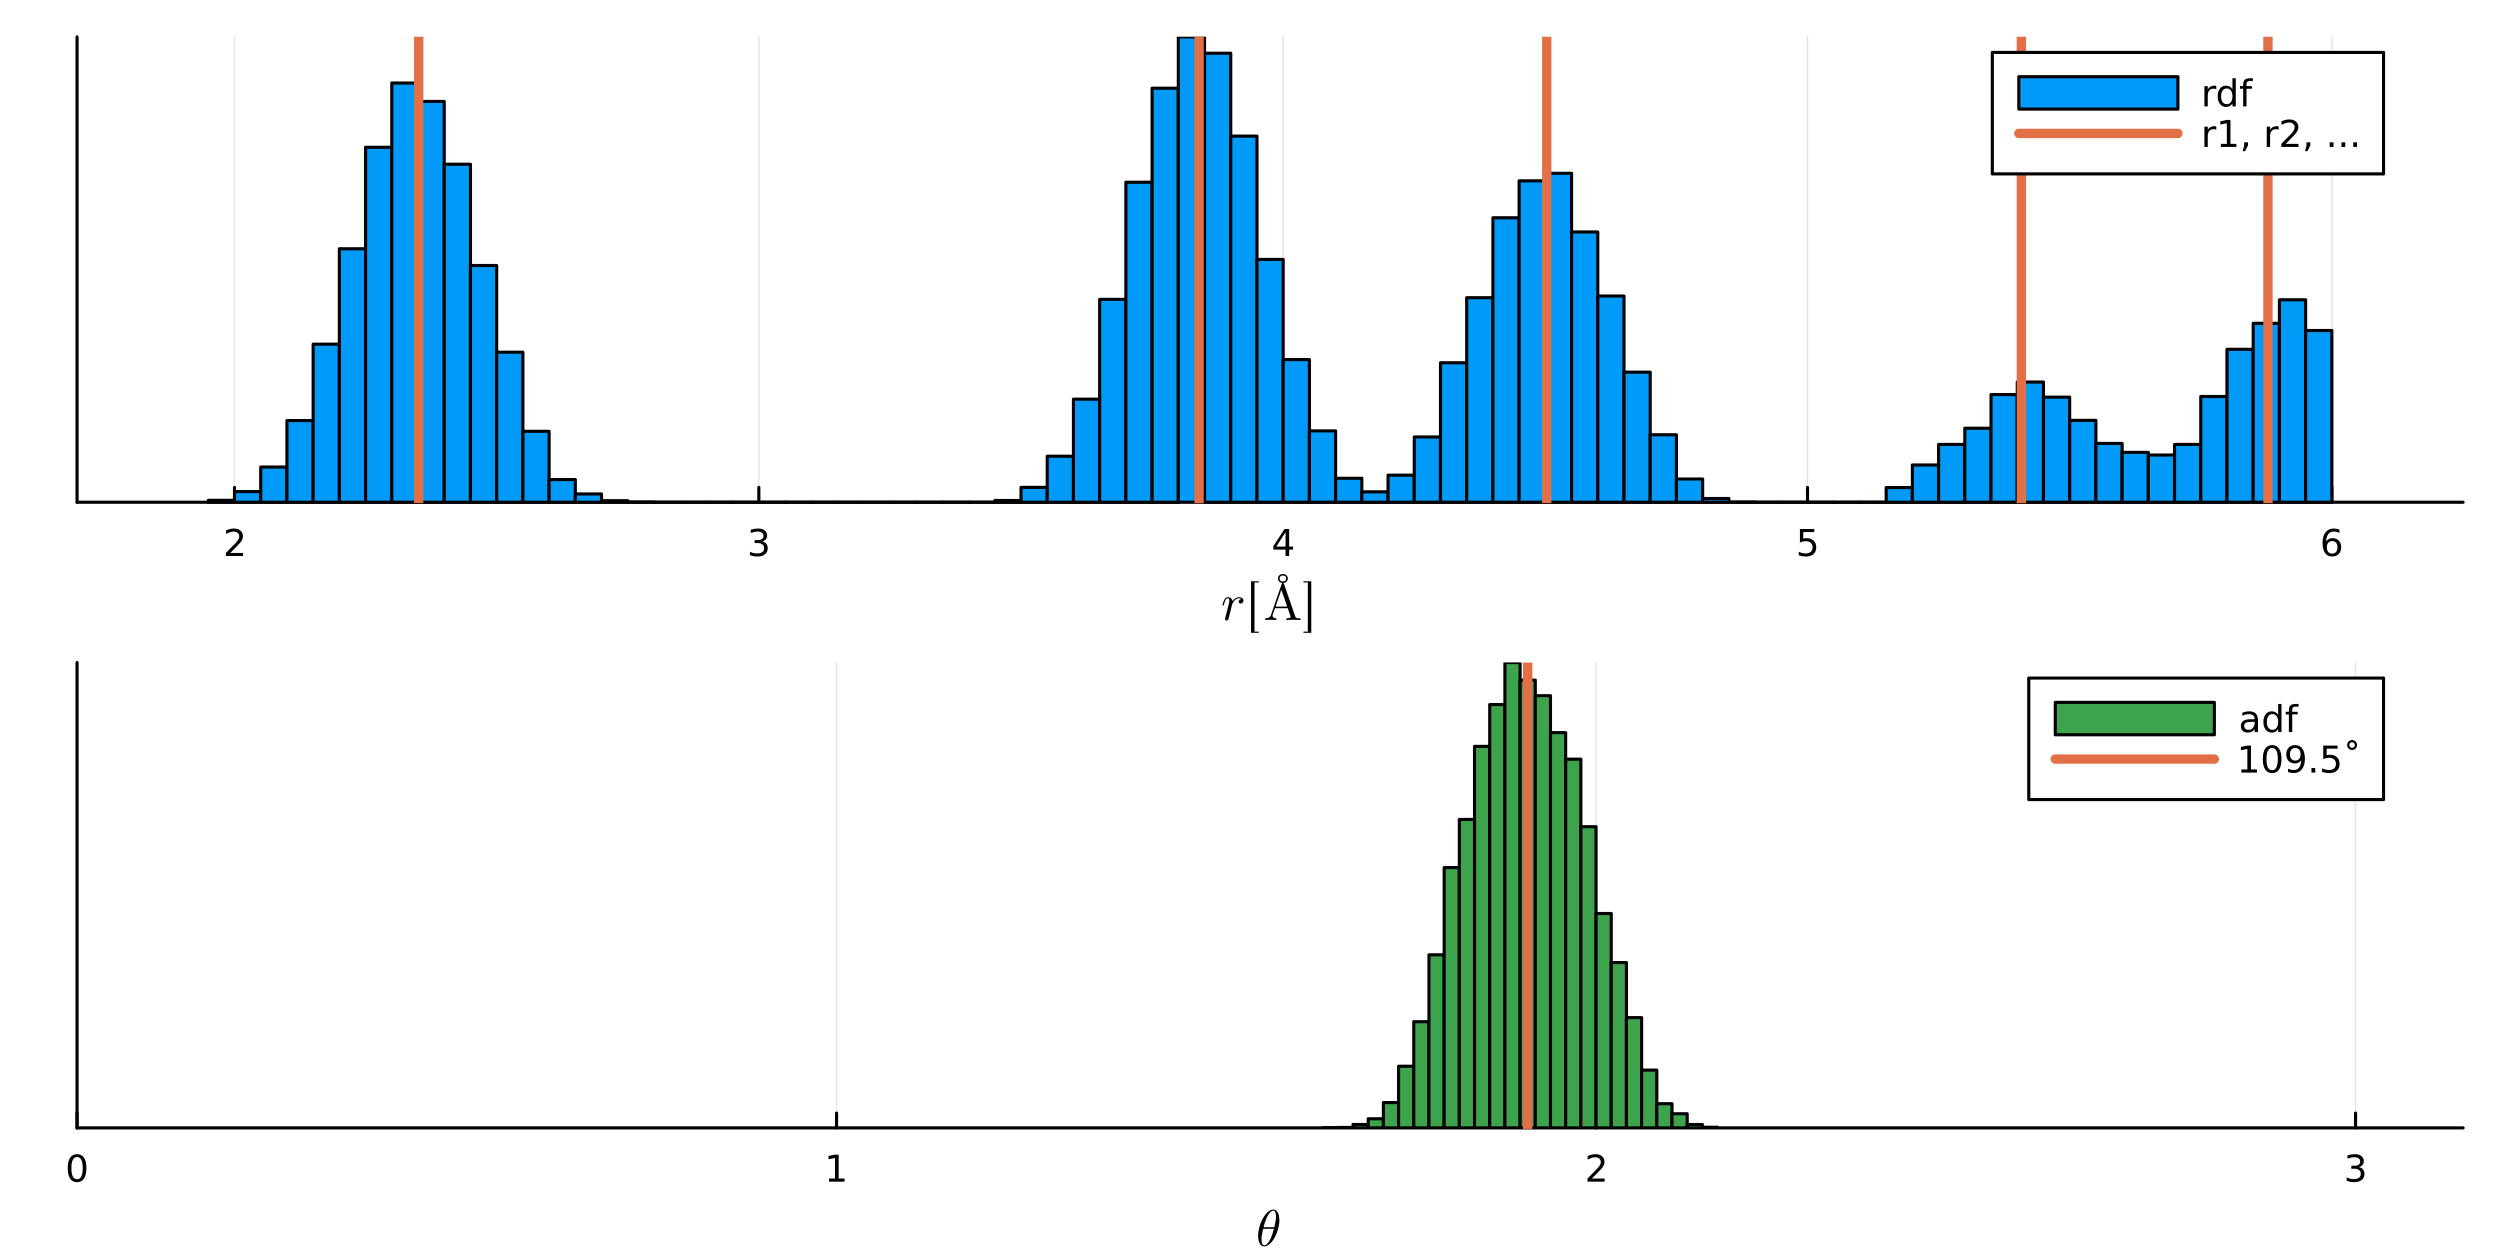 <?xml version="1.0" encoding="utf-8"?>
<svg xmlns="http://www.w3.org/2000/svg" xmlns:xlink="http://www.w3.org/1999/xlink" width="800" height="400" viewBox="0 0 3200 1600">
<rect x="0" y="0" width="3200" height="1600" fill="#333333" stroke="none"/>
<defs>
  <clipPath id="clip240">
    <rect x="0" y="0" width="3200" height="1600"/>
  </clipPath>
</defs>
<path clip-path="url(#clip240)" d="M0 1600 L3200 1600 L3200 0 L0 0  Z" fill="#ffffff" fill-rule="evenodd" fill-opacity="1"/>
<defs>
  <clipPath id="clip241">
    <rect x="640" y="0" width="2241" height="1600"/>
  </clipPath>
</defs>
<path clip-path="url(#clip240)" d="M98.632 642.869 L3152.76 642.869 L3152.76 47.244 L98.632 47.244  Z" fill="#ffffff" fill-rule="evenodd" fill-opacity="1"/>
<defs>
  <clipPath id="clip242">
    <rect x="98" y="47" width="3055" height="597"/>
  </clipPath>
</defs>
<polyline clip-path="url(#clip242)" style="stroke:#000000; stroke-linecap:round; stroke-linejoin:round; stroke-width:2; stroke-opacity:0.1; fill:none" points="300.172,642.869 300.172,47.244 "/>
<polyline clip-path="url(#clip242)" style="stroke:#000000; stroke-linecap:round; stroke-linejoin:round; stroke-width:2; stroke-opacity:0.1; fill:none" points="971.322,642.869 971.322,47.244 "/>
<polyline clip-path="url(#clip242)" style="stroke:#000000; stroke-linecap:round; stroke-linejoin:round; stroke-width:2; stroke-opacity:0.1; fill:none" points="1642.47,642.869 1642.47,47.244 "/>
<polyline clip-path="url(#clip242)" style="stroke:#000000; stroke-linecap:round; stroke-linejoin:round; stroke-width:2; stroke-opacity:0.1; fill:none" points="2313.62,642.869 2313.62,47.244 "/>
<polyline clip-path="url(#clip242)" style="stroke:#000000; stroke-linecap:round; stroke-linejoin:round; stroke-width:2; stroke-opacity:0.1; fill:none" points="2984.77,642.869 2984.77,47.244 "/>
<polyline clip-path="url(#clip240)" style="stroke:#000000; stroke-linecap:round; stroke-linejoin:round; stroke-width:4; stroke-opacity:1; fill:none" points="98.632,642.869 3152.76,642.869 "/>
<polyline clip-path="url(#clip240)" style="stroke:#000000; stroke-linecap:round; stroke-linejoin:round; stroke-width:4; stroke-opacity:1; fill:none" points="300.172,642.869 300.172,623.971 "/>
<polyline clip-path="url(#clip240)" style="stroke:#000000; stroke-linecap:round; stroke-linejoin:round; stroke-width:4; stroke-opacity:1; fill:none" points="971.322,642.869 971.322,623.971 "/>
<polyline clip-path="url(#clip240)" style="stroke:#000000; stroke-linecap:round; stroke-linejoin:round; stroke-width:4; stroke-opacity:1; fill:none" points="1642.47,642.869 1642.47,623.971 "/>
<polyline clip-path="url(#clip240)" style="stroke:#000000; stroke-linecap:round; stroke-linejoin:round; stroke-width:4; stroke-opacity:1; fill:none" points="2313.62,642.869 2313.62,623.971 "/>
<polyline clip-path="url(#clip240)" style="stroke:#000000; stroke-linecap:round; stroke-linejoin:round; stroke-width:4; stroke-opacity:1; fill:none" points="2984.77,642.869 2984.77,623.971 "/>
<path clip-path="url(#clip240)" d="M294.825 707.734 L311.144 707.734 L311.144 711.669 L289.2 711.669 L289.2 707.734 Q291.862 704.979 296.445 700.349 Q301.052 695.697 302.232 694.354 Q304.477 691.831 305.357 690.095 Q306.26 688.336 306.26 686.646 Q306.26 683.891 304.315 682.155 Q302.394 680.419 299.292 680.419 Q297.093 680.419 294.64 681.183 Q292.209 681.947 289.431 683.498 L289.431 678.775 Q292.255 677.641 294.709 677.063 Q297.163 676.484 299.2 676.484 Q304.57 676.484 307.764 679.169 Q310.959 681.854 310.959 686.345 Q310.959 688.474 310.149 690.396 Q309.362 692.294 307.255 694.886 Q306.676 695.558 303.575 698.775 Q300.473 701.97 294.825 707.734 Z" fill="#000000" fill-rule="nonzero" fill-opacity="1" /><path clip-path="url(#clip240)" d="M975.57 693.035 Q978.926 693.752 980.801 696.021 Q982.7 698.289 982.7 701.623 Q982.7 706.738 979.181 709.539 Q975.663 712.34 969.181 712.34 Q967.005 712.34 964.69 711.9 Q962.399 711.484 959.945 710.627 L959.945 706.113 Q961.89 707.248 964.204 707.826 Q966.519 708.405 969.042 708.405 Q973.44 708.405 975.732 706.669 Q978.047 704.933 978.047 701.623 Q978.047 698.567 975.894 696.854 Q973.764 695.118 969.945 695.118 L965.917 695.118 L965.917 691.275 L970.13 691.275 Q973.579 691.275 975.408 689.91 Q977.237 688.521 977.237 685.928 Q977.237 683.266 975.339 681.854 Q973.464 680.419 969.945 680.419 Q968.024 680.419 965.825 680.836 Q963.626 681.252 960.987 682.132 L960.987 677.965 Q963.649 677.225 965.964 676.854 Q968.302 676.484 970.362 676.484 Q975.686 676.484 978.788 678.914 Q981.889 681.322 981.889 685.442 Q981.889 688.312 980.246 690.303 Q978.602 692.271 975.57 693.035 Z" fill="#000000" fill-rule="nonzero" fill-opacity="1" /><path clip-path="url(#clip240)" d="M1645.48 681.183 L1633.68 699.632 L1645.48 699.632 L1645.48 681.183 M1644.26 677.109 L1650.13 677.109 L1650.13 699.632 L1655.07 699.632 L1655.07 703.521 L1650.13 703.521 L1650.13 711.669 L1645.48 711.669 L1645.48 703.521 L1629.88 703.521 L1629.88 699.007 L1644.26 677.109 Z" fill="#000000" fill-rule="nonzero" fill-opacity="1" /><path clip-path="url(#clip240)" d="M2303.9 677.109 L2322.26 677.109 L2322.26 681.044 L2308.18 681.044 L2308.18 689.516 Q2309.2 689.169 2310.22 689.007 Q2311.24 688.822 2312.26 688.822 Q2318.04 688.822 2321.42 691.993 Q2324.8 695.164 2324.8 700.581 Q2324.8 706.16 2321.33 709.261 Q2317.86 712.34 2311.54 712.34 Q2309.36 712.34 2307.1 711.97 Q2304.85 711.599 2302.44 710.859 L2302.44 706.16 Q2304.53 707.294 2306.75 707.849 Q2308.97 708.405 2311.45 708.405 Q2315.45 708.405 2317.79 706.298 Q2320.13 704.192 2320.13 700.581 Q2320.13 696.97 2317.79 694.863 Q2315.45 692.757 2311.45 692.757 Q2309.57 692.757 2307.7 693.174 Q2305.85 693.59 2303.9 694.47 L2303.9 677.109 Z" fill="#000000" fill-rule="nonzero" fill-opacity="1" /><path clip-path="url(#clip240)" d="M2985.18 692.525 Q2982.03 692.525 2980.18 694.678 Q2978.35 696.831 2978.35 700.581 Q2978.35 704.308 2980.18 706.484 Q2982.03 708.636 2985.18 708.636 Q2988.33 708.636 2990.16 706.484 Q2992.01 704.308 2992.01 700.581 Q2992.01 696.831 2990.16 694.678 Q2988.33 692.525 2985.18 692.525 M2994.46 677.873 L2994.46 682.132 Q2992.7 681.299 2990.9 680.859 Q2989.11 680.419 2987.35 680.419 Q2982.73 680.419 2980.27 683.544 Q2977.84 686.669 2977.49 692.988 Q2978.86 690.974 2980.92 689.91 Q2982.98 688.822 2985.46 688.822 Q2990.66 688.822 2993.67 691.993 Q2996.71 695.141 2996.71 700.581 Q2996.71 705.905 2993.56 709.123 Q2990.41 712.34 2985.18 712.34 Q2979.18 712.34 2976.01 707.757 Q2972.84 703.15 2972.84 694.424 Q2972.84 686.229 2976.73 681.368 Q2980.62 676.484 2987.17 676.484 Q2988.93 676.484 2990.71 676.831 Q2992.52 677.178 2994.46 677.873 Z" fill="#000000" fill-rule="nonzero" fill-opacity="1" /><path clip-path="url(#clip240)" d="M1591.63 768.656 Q1591.63 770.363 1590.51 771.458 Q1589.41 772.553 1587.99 772.553 Q1586.77 772.553 1586.13 771.845 Q1585.48 771.136 1585.48 770.234 Q1585.48 768.946 1586.48 767.883 Q1587.48 766.821 1588.93 766.595 Q1587.87 765.822 1586.16 765.822 Q1583.36 765.822 1580.88 767.98 Q1579.78 768.978 1578.59 770.814 Q1577.4 772.618 1577.17 773.391 L1575.08 781.99 Q1574.89 782.956 1573.7 787.593 Q1572.54 792.199 1572.44 792.392 Q1572.12 793.294 1571.41 793.777 Q1570.7 794.26 1569.99 794.26 Q1569.19 794.26 1568.64 793.777 Q1568.09 793.294 1568.09 792.456 Q1568.09 792.328 1568.19 791.845 Q1568.28 791.361 1568.45 790.685 Q1568.61 790.009 1568.67 789.622 L1572.5 774.389 Q1573.21 771.619 1573.37 770.75 Q1573.57 769.848 1573.57 768.85 Q1573.57 767.11 1573.02 766.466 Q1572.47 765.822 1571.51 765.822 Q1569.83 765.822 1568.74 767.819 Q1567.64 769.816 1566.71 773.68 Q1566.42 774.743 1566.22 774.969 Q1566.06 775.194 1565.58 775.194 Q1564.77 775.162 1564.77 774.518 Q1564.77 774.357 1565.03 773.326 Q1565.29 772.263 1565.77 770.717 Q1566.29 769.139 1566.84 768.141 Q1567.16 767.465 1567.45 767.014 Q1567.74 766.563 1568.32 765.854 Q1568.9 765.146 1569.77 764.759 Q1570.64 764.373 1571.7 764.373 Q1574.02 764.373 1575.66 765.79 Q1577.33 767.207 1577.72 769.429 Q1578.53 768.27 1579.52 767.271 Q1580.52 766.241 1582.36 765.307 Q1584.19 764.373 1586.16 764.373 Q1588.61 764.373 1590.12 765.629 Q1591.63 766.853 1591.63 768.656 Z" fill="#000000" fill-rule="nonzero" fill-opacity="1" /><path clip-path="url(#clip240)" d="M1601.34 810.009 L1601.34 744.051 L1611.29 744.051 L1611.29 745.565 L1605.75 745.565 L1605.75 808.495 L1611.29 808.495 L1611.29 810.009 L1601.34 810.009 Z" fill="#000000" fill-rule="nonzero" fill-opacity="1" /><path clip-path="url(#clip240)" d="M1664.64 793.519 L1656 793.326 Q1648.89 793.326 1646.5 793.519 L1646.5 791.49 Q1651.98 791.49 1651.98 789.493 Q1651.98 789.332 1651.79 788.56 L1648.31 778.479 L1632.01 778.479 L1628.95 787.11 Q1628.82 787.368 1628.82 788.109 Q1628.82 789.493 1630.14 790.492 Q1631.46 791.49 1633.78 791.49 L1633.78 793.519 L1626.18 793.326 L1619.48 793.519 L1619.48 791.49 Q1622.35 791.426 1624.19 790.427 Q1626.02 789.429 1626.86 787.046 L1640.51 747.626 Q1640.77 746.853 1641.06 746.595 Q1641.35 746.305 1642.09 746.305 Q1642.61 746.305 1642.9 746.499 Q1643.19 746.66 1643.28 746.885 Q1643.41 747.078 1643.61 747.626 L1657.84 788.849 Q1658.39 790.492 1659.45 791.007 Q1660.51 791.49 1663.48 791.49 L1664.64 791.49 L1664.64 793.519 M1647.57 776.45 L1640.13 755.001 L1632.72 776.45 L1647.57 776.45 M1646.25 740.476 Q1646.25 736.676 1642.09 736.676 Q1637.94 736.676 1637.94 740.476 Q1637.94 744.309 1642.09 744.309 Q1646.25 744.309 1646.25 740.476 M1648.44 740.412 Q1648.44 742.859 1646.6 744.599 Q1644.77 746.305 1642.03 746.305 Q1639.48 746.305 1637.62 744.599 Q1635.75 742.892 1635.75 740.412 Q1635.75 738.157 1637.55 736.418 Q1639.39 734.679 1642.16 734.679 Q1644.8 734.679 1646.6 736.386 Q1648.44 738.093 1648.44 740.412 Z" fill="#000000" fill-rule="nonzero" fill-opacity="1" /><path clip-path="url(#clip240)" d="M1668.47 808.495 L1674.01 808.495 L1674.01 745.565 L1668.47 745.565 L1668.47 744.051 L1678.42 744.051 L1678.42 810.009 L1668.47 810.009 L1668.47 808.495 Z" fill="#000000" fill-rule="nonzero" fill-opacity="1" /><polyline clip-path="url(#clip240)" style="stroke:#000000; stroke-linecap:round; stroke-linejoin:round; stroke-width:4; stroke-opacity:1; fill:none" points="98.632,642.869 98.632,47.244 "/>
<path clip-path="url(#clip240)" d="M-33.904 383.919 Q-33.204 381.85 -30.912 379.909 Q-28.62 377.935 -24.61 375.962 L-11.624 369.437 L-11.624 376.344 L-23.814 382.423 Q-28.588 384.778 -30.148 387.006 Q-31.708 389.203 -31.708 393.022 L-31.708 400.024 L-11.624 400.024 L-11.624 406.454 L-59.144 406.454 L-59.144 391.94 Q-59.144 383.792 -55.738 379.781 Q-52.333 375.771 -45.458 375.771 Q-40.97 375.771 -38.01 377.872 Q-35.05 379.941 -33.904 383.919 M-53.86 400.024 L-36.991 400.024 L-36.991 391.94 Q-36.991 387.293 -39.124 384.938 Q-41.288 382.55 -45.458 382.55 Q-49.627 382.55 -51.728 384.938 Q-53.86 387.293 -53.86 391.94 L-53.86 400.024 Z" fill="#000000" fill-rule="nonzero" fill-opacity="1" /><path clip-path="url(#clip240)" d="M-53.86 354.732 L-16.907 354.732 L-16.907 346.966 Q-16.907 337.131 -21.363 332.58 Q-25.819 327.996 -35.432 327.996 Q-44.98 327.996 -49.404 332.58 Q-53.86 337.131 -53.86 346.966 L-53.86 354.732 M-59.144 361.162 L-59.144 347.953 Q-59.144 334.139 -53.383 327.678 Q-47.654 321.217 -35.432 321.217 Q-23.146 321.217 -17.385 327.71 Q-11.624 334.203 -11.624 347.953 L-11.624 361.162 L-59.144 361.162 Z" fill="#000000" fill-rule="nonzero" fill-opacity="1" /><path clip-path="url(#clip240)" d="M-59.144 310.968 L-59.144 283.659 L-53.733 283.659 L-53.733 304.539 L-39.728 304.539 L-39.728 285.696 L-34.318 285.696 L-34.318 304.539 L-11.624 304.539 L-11.624 310.968 L-59.144 310.968 Z" fill="#000000" fill-rule="nonzero" fill-opacity="1" /><path clip-path="url(#clip242)" d="M266.614 640.419 L266.614 642.869 L300.172 642.869 L300.172 640.419 L266.614 640.419 L266.614 640.419  Z" fill="#009af9" fill-rule="evenodd" fill-opacity="1"/>
<polyline clip-path="url(#clip242)" style="stroke:#000000; stroke-linecap:round; stroke-linejoin:round; stroke-width:4; stroke-opacity:1; fill:none" points="266.614,640.419 266.614,642.869 300.172,642.869 300.172,640.419 266.614,640.419 "/>
<path clip-path="url(#clip242)" d="M300.172 629.218 L300.172 642.869 L333.729 642.869 L333.729 629.218 L300.172 629.218 L300.172 629.218  Z" fill="#009af9" fill-rule="evenodd" fill-opacity="1"/>
<polyline clip-path="url(#clip242)" style="stroke:#000000; stroke-linecap:round; stroke-linejoin:round; stroke-width:4; stroke-opacity:1; fill:none" points="300.172,629.218 300.172,642.869 333.729,642.869 333.729,629.218 300.172,629.218 "/>
<path clip-path="url(#clip242)" d="M333.729 597.832 L333.729 642.869 L367.287 642.869 L367.287 597.832 L333.729 597.832 L333.729 597.832  Z" fill="#009af9" fill-rule="evenodd" fill-opacity="1"/>
<polyline clip-path="url(#clip242)" style="stroke:#000000; stroke-linecap:round; stroke-linejoin:round; stroke-width:4; stroke-opacity:1; fill:none" points="333.729,597.832 333.729,642.869 367.287,642.869 367.287,597.832 333.729,597.832 "/>
<path clip-path="url(#clip242)" d="M367.287 538.328 L367.287 642.869 L400.844 642.869 L400.844 538.328 L367.287 538.328 L367.287 538.328  Z" fill="#009af9" fill-rule="evenodd" fill-opacity="1"/>
<polyline clip-path="url(#clip242)" style="stroke:#000000; stroke-linecap:round; stroke-linejoin:round; stroke-width:4; stroke-opacity:1; fill:none" points="367.287,538.328 367.287,642.869 400.844,642.869 400.844,538.328 367.287,538.328 "/>
<path clip-path="url(#clip242)" d="M400.844 440.555 L400.844 642.869 L434.402 642.869 L434.402 440.555 L400.844 440.555 L400.844 440.555  Z" fill="#009af9" fill-rule="evenodd" fill-opacity="1"/>
<polyline clip-path="url(#clip242)" style="stroke:#000000; stroke-linecap:round; stroke-linejoin:round; stroke-width:4; stroke-opacity:1; fill:none" points="400.844,440.555 400.844,642.869 434.402,642.869 434.402,440.555 400.844,440.555 "/>
<path clip-path="url(#clip242)" d="M434.402 318.396 L434.402 642.869 L467.96 642.869 L467.96 318.396 L434.402 318.396 L434.402 318.396  Z" fill="#009af9" fill-rule="evenodd" fill-opacity="1"/>
<polyline clip-path="url(#clip242)" style="stroke:#000000; stroke-linecap:round; stroke-linejoin:round; stroke-width:4; stroke-opacity:1; fill:none" points="434.402,318.396 434.402,642.869 467.96,642.869 467.96,318.396 434.402,318.396 "/>
<path clip-path="url(#clip242)" d="M467.96 188.537 L467.96 642.869 L501.517 642.869 L501.517 188.537 L467.96 188.537 L467.96 188.537  Z" fill="#009af9" fill-rule="evenodd" fill-opacity="1"/>
<polyline clip-path="url(#clip242)" style="stroke:#000000; stroke-linecap:round; stroke-linejoin:round; stroke-width:4; stroke-opacity:1; fill:none" points="467.96,188.537 467.96,642.869 501.517,642.869 501.517,188.537 467.96,188.537 "/>
<path clip-path="url(#clip242)" d="M501.517 106.282 L501.517 642.869 L535.075 642.869 L535.075 106.282 L501.517 106.282 L501.517 106.282  Z" fill="#009af9" fill-rule="evenodd" fill-opacity="1"/>
<polyline clip-path="url(#clip242)" style="stroke:#000000; stroke-linecap:round; stroke-linejoin:round; stroke-width:4; stroke-opacity:1; fill:none" points="501.517,106.282 501.517,642.869 535.075,642.869 535.075,106.282 501.517,106.282 "/>
<path clip-path="url(#clip242)" d="M535.075 129.85 L535.075 642.869 L568.632 642.869 L568.632 129.85 L535.075 129.85 L535.075 129.85  Z" fill="#009af9" fill-rule="evenodd" fill-opacity="1"/>
<polyline clip-path="url(#clip242)" style="stroke:#000000; stroke-linecap:round; stroke-linejoin:round; stroke-width:4; stroke-opacity:1; fill:none" points="535.075,129.85 535.075,642.869 568.632,642.869 568.632,129.85 535.075,129.85 "/>
<path clip-path="url(#clip242)" d="M568.632 210.239 L568.632 642.869 L602.19 642.869 L602.19 210.239 L568.632 210.239 L568.632 210.239  Z" fill="#009af9" fill-rule="evenodd" fill-opacity="1"/>
<polyline clip-path="url(#clip242)" style="stroke:#000000; stroke-linecap:round; stroke-linejoin:round; stroke-width:4; stroke-opacity:1; fill:none" points="568.632,210.239 568.632,642.869 602.19,642.869 602.19,210.239 568.632,210.239 "/>
<path clip-path="url(#clip242)" d="M602.19 339.864 L602.19 642.869 L635.747 642.869 L635.747 339.864 L602.19 339.864 L602.19 339.864  Z" fill="#009af9" fill-rule="evenodd" fill-opacity="1"/>
<polyline clip-path="url(#clip242)" style="stroke:#000000; stroke-linecap:round; stroke-linejoin:round; stroke-width:4; stroke-opacity:1; fill:none" points="602.19,339.864 602.19,642.869 635.747,642.869 635.747,339.864 602.19,339.864 "/>
<path clip-path="url(#clip242)" d="M635.747 450.822 L635.747 642.869 L669.305 642.869 L669.305 450.822 L635.747 450.822 L635.747 450.822  Z" fill="#009af9" fill-rule="evenodd" fill-opacity="1"/>
<polyline clip-path="url(#clip242)" style="stroke:#000000; stroke-linecap:round; stroke-linejoin:round; stroke-width:4; stroke-opacity:1; fill:none" points="635.747,450.822 635.747,642.869 669.305,642.869 669.305,450.822 635.747,450.822 "/>
<path clip-path="url(#clip242)" d="M669.305 552.096 L669.305 642.869 L702.862 642.869 L702.862 552.096 L669.305 552.096 L669.305 552.096  Z" fill="#009af9" fill-rule="evenodd" fill-opacity="1"/>
<polyline clip-path="url(#clip242)" style="stroke:#000000; stroke-linecap:round; stroke-linejoin:round; stroke-width:4; stroke-opacity:1; fill:none" points="669.305,552.096 669.305,642.869 702.862,642.869 702.862,552.096 669.305,552.096 "/>
<path clip-path="url(#clip242)" d="M702.862 613.817 L702.862 642.869 L736.42 642.869 L736.42 613.817 L702.862 613.817 L702.862 613.817  Z" fill="#009af9" fill-rule="evenodd" fill-opacity="1"/>
<polyline clip-path="url(#clip242)" style="stroke:#000000; stroke-linecap:round; stroke-linejoin:round; stroke-width:4; stroke-opacity:1; fill:none" points="702.862,613.817 702.862,642.869 736.42,642.869 736.42,613.817 702.862,613.817 "/>
<path clip-path="url(#clip242)" d="M736.42 632.251 L736.42 642.869 L769.977 642.869 L769.977 632.251 L736.42 632.251 L736.42 632.251  Z" fill="#009af9" fill-rule="evenodd" fill-opacity="1"/>
<polyline clip-path="url(#clip242)" style="stroke:#000000; stroke-linecap:round; stroke-linejoin:round; stroke-width:4; stroke-opacity:1; fill:none" points="736.42,632.251 736.42,642.869 769.977,642.869 769.977,632.251 736.42,632.251 "/>
<path clip-path="url(#clip242)" d="M769.977 640.885 L769.977 642.869 L803.535 642.869 L803.535 640.885 L769.977 640.885 L769.977 640.885  Z" fill="#009af9" fill-rule="evenodd" fill-opacity="1"/>
<polyline clip-path="url(#clip242)" style="stroke:#000000; stroke-linecap:round; stroke-linejoin:round; stroke-width:4; stroke-opacity:1; fill:none" points="769.977,640.885 769.977,642.869 803.535,642.869 803.535,640.885 769.977,640.885 "/>
<path clip-path="url(#clip242)" d="M803.535 642.519 L803.535 642.869 L837.092 642.869 L837.092 642.519 L803.535 642.519 L803.535 642.519  Z" fill="#009af9" fill-rule="evenodd" fill-opacity="1"/>
<polyline clip-path="url(#clip242)" style="stroke:#000000; stroke-linecap:round; stroke-linejoin:round; stroke-width:4; stroke-opacity:1; fill:none" points="803.535,642.519 803.535,642.869 837.092,642.869 837.092,642.519 803.535,642.519 "/>
<path clip-path="url(#clip242)" d="M837.092 642.869 L837.092 642.869 L870.65 642.869 L870.65 642.869 L837.092 642.869 L837.092 642.869  Z" fill="#009af9" fill-rule="evenodd" fill-opacity="1"/>
<polyline clip-path="url(#clip242)" style="stroke:#000000; stroke-linecap:round; stroke-linejoin:round; stroke-width:4; stroke-opacity:1; fill:none" points="837.092,642.869 837.092,642.869 870.65,642.869 837.092,642.869 "/>
<path clip-path="url(#clip242)" d="M870.65 642.869 L870.65 642.869 L904.207 642.869 L904.207 642.869 L870.65 642.869 L870.65 642.869  Z" fill="#009af9" fill-rule="evenodd" fill-opacity="1"/>
<polyline clip-path="url(#clip242)" style="stroke:#000000; stroke-linecap:round; stroke-linejoin:round; stroke-width:4; stroke-opacity:1; fill:none" points="870.65,642.869 870.65,642.869 904.207,642.869 870.65,642.869 "/>
<path clip-path="url(#clip242)" d="M904.207 642.869 L904.207 642.869 L937.765 642.869 L937.765 642.869 L904.207 642.869 L904.207 642.869  Z" fill="#009af9" fill-rule="evenodd" fill-opacity="1"/>
<polyline clip-path="url(#clip242)" style="stroke:#000000; stroke-linecap:round; stroke-linejoin:round; stroke-width:4; stroke-opacity:1; fill:none" points="904.207,642.869 904.207,642.869 937.765,642.869 904.207,642.869 "/>
<path clip-path="url(#clip242)" d="M937.765 642.869 L937.765 642.869 L971.322 642.869 L971.322 642.869 L937.765 642.869 L937.765 642.869  Z" fill="#009af9" fill-rule="evenodd" fill-opacity="1"/>
<polyline clip-path="url(#clip242)" style="stroke:#000000; stroke-linecap:round; stroke-linejoin:round; stroke-width:4; stroke-opacity:1; fill:none" points="937.765,642.869 937.765,642.869 971.322,642.869 937.765,642.869 "/>
<path clip-path="url(#clip242)" d="M971.322 642.869 L971.322 642.869 L1004.88 642.869 L1004.88 642.869 L971.322 642.869 L971.322 642.869  Z" fill="#009af9" fill-rule="evenodd" fill-opacity="1"/>
<polyline clip-path="url(#clip242)" style="stroke:#000000; stroke-linecap:round; stroke-linejoin:round; stroke-width:4; stroke-opacity:1; fill:none" points="971.322,642.869 971.322,642.869 1004.88,642.869 971.322,642.869 "/>
<path clip-path="url(#clip242)" d="M1004.88 642.869 L1004.88 642.869 L1038.44 642.869 L1038.44 642.869 L1004.88 642.869 L1004.88 642.869  Z" fill="#009af9" fill-rule="evenodd" fill-opacity="1"/>
<polyline clip-path="url(#clip242)" style="stroke:#000000; stroke-linecap:round; stroke-linejoin:round; stroke-width:4; stroke-opacity:1; fill:none" points="1004.88,642.869 1004.88,642.869 1038.44,642.869 1004.88,642.869 "/>
<path clip-path="url(#clip242)" d="M1038.44 642.869 L1038.44 642.869 L1071.99 642.869 L1071.99 642.869 L1038.44 642.869 L1038.44 642.869  Z" fill="#009af9" fill-rule="evenodd" fill-opacity="1"/>
<polyline clip-path="url(#clip242)" style="stroke:#000000; stroke-linecap:round; stroke-linejoin:round; stroke-width:4; stroke-opacity:1; fill:none" points="1038.44,642.869 1038.44,642.869 1071.99,642.869 1038.44,642.869 "/>
<path clip-path="url(#clip242)" d="M1071.99 642.869 L1071.99 642.869 L1105.55 642.869 L1105.55 642.869 L1071.99 642.869 L1071.99 642.869  Z" fill="#009af9" fill-rule="evenodd" fill-opacity="1"/>
<polyline clip-path="url(#clip242)" style="stroke:#000000; stroke-linecap:round; stroke-linejoin:round; stroke-width:4; stroke-opacity:1; fill:none" points="1071.99,642.869 1071.99,642.869 1105.55,642.869 1071.99,642.869 "/>
<path clip-path="url(#clip242)" d="M1105.55 642.869 L1105.55 642.869 L1139.11 642.869 L1139.11 642.869 L1105.55 642.869 L1105.55 642.869  Z" fill="#009af9" fill-rule="evenodd" fill-opacity="1"/>
<polyline clip-path="url(#clip242)" style="stroke:#000000; stroke-linecap:round; stroke-linejoin:round; stroke-width:4; stroke-opacity:1; fill:none" points="1105.55,642.869 1105.55,642.869 1139.11,642.869 1105.55,642.869 "/>
<path clip-path="url(#clip242)" d="M1139.11 642.869 L1139.11 642.869 L1172.67 642.869 L1172.67 642.869 L1139.11 642.869 L1139.11 642.869  Z" fill="#009af9" fill-rule="evenodd" fill-opacity="1"/>
<polyline clip-path="url(#clip242)" style="stroke:#000000; stroke-linecap:round; stroke-linejoin:round; stroke-width:4; stroke-opacity:1; fill:none" points="1139.11,642.869 1139.11,642.869 1172.67,642.869 1139.11,642.869 "/>
<path clip-path="url(#clip242)" d="M1172.67 642.869 L1172.67 642.869 L1206.22 642.869 L1206.22 642.869 L1172.67 642.869 L1172.67 642.869  Z" fill="#009af9" fill-rule="evenodd" fill-opacity="1"/>
<polyline clip-path="url(#clip242)" style="stroke:#000000; stroke-linecap:round; stroke-linejoin:round; stroke-width:4; stroke-opacity:1; fill:none" points="1172.67,642.869 1172.67,642.869 1206.22,642.869 1172.67,642.869 "/>
<path clip-path="url(#clip242)" d="M1206.22 642.869 L1206.22 642.869 L1239.78 642.869 L1239.78 642.869 L1206.22 642.869 L1206.22 642.869  Z" fill="#009af9" fill-rule="evenodd" fill-opacity="1"/>
<polyline clip-path="url(#clip242)" style="stroke:#000000; stroke-linecap:round; stroke-linejoin:round; stroke-width:4; stroke-opacity:1; fill:none" points="1206.22,642.869 1206.22,642.869 1239.78,642.869 1206.22,642.869 "/>
<path clip-path="url(#clip242)" d="M1239.78 642.869 L1239.78 642.869 L1273.34 642.869 L1273.34 642.869 L1239.78 642.869 L1239.78 642.869  Z" fill="#009af9" fill-rule="evenodd" fill-opacity="1"/>
<polyline clip-path="url(#clip242)" style="stroke:#000000; stroke-linecap:round; stroke-linejoin:round; stroke-width:4; stroke-opacity:1; fill:none" points="1239.78,642.869 1239.78,642.869 1273.34,642.869 1239.78,642.869 "/>
<path clip-path="url(#clip242)" d="M1273.34 640.652 L1273.34 642.869 L1306.9 642.869 L1306.9 640.652 L1273.34 640.652 L1273.34 640.652  Z" fill="#009af9" fill-rule="evenodd" fill-opacity="1"/>
<polyline clip-path="url(#clip242)" style="stroke:#000000; stroke-linecap:round; stroke-linejoin:round; stroke-width:4; stroke-opacity:1; fill:none" points="1273.34,640.652 1273.34,642.869 1306.9,642.869 1306.9,640.652 1273.34,640.652 "/>
<path clip-path="url(#clip242)" d="M1306.9 623.851 L1306.9 642.869 L1340.46 642.869 L1340.46 623.851 L1306.9 623.851 L1306.9 623.851  Z" fill="#009af9" fill-rule="evenodd" fill-opacity="1"/>
<polyline clip-path="url(#clip242)" style="stroke:#000000; stroke-linecap:round; stroke-linejoin:round; stroke-width:4; stroke-opacity:1; fill:none" points="1306.9,623.851 1306.9,642.869 1340.46,642.869 1340.46,623.851 1306.9,623.851 "/>
<path clip-path="url(#clip242)" d="M1340.46 583.948 L1340.46 642.869 L1374.01 642.869 L1374.01 583.948 L1340.46 583.948 L1340.46 583.948  Z" fill="#009af9" fill-rule="evenodd" fill-opacity="1"/>
<polyline clip-path="url(#clip242)" style="stroke:#000000; stroke-linecap:round; stroke-linejoin:round; stroke-width:4; stroke-opacity:1; fill:none" points="1340.46,583.948 1340.46,642.869 1374.01,642.869 1374.01,583.948 1340.46,583.948 "/>
<path clip-path="url(#clip242)" d="M1374.01 510.91 L1374.01 642.869 L1407.57 642.869 L1407.57 510.91 L1374.01 510.91 L1374.01 510.91  Z" fill="#009af9" fill-rule="evenodd" fill-opacity="1"/>
<polyline clip-path="url(#clip242)" style="stroke:#000000; stroke-linecap:round; stroke-linejoin:round; stroke-width:4; stroke-opacity:1; fill:none" points="1374.01,510.91 1374.01,642.869 1407.57,642.869 1407.57,510.91 1374.01,510.91 "/>
<path clip-path="url(#clip242)" d="M1407.57 383.151 L1407.57 642.869 L1441.13 642.869 L1441.13 383.151 L1407.57 383.151 L1407.57 383.151  Z" fill="#009af9" fill-rule="evenodd" fill-opacity="1"/>
<polyline clip-path="url(#clip242)" style="stroke:#000000; stroke-linecap:round; stroke-linejoin:round; stroke-width:4; stroke-opacity:1; fill:none" points="1407.57,383.151 1407.57,642.869 1441.13,642.869 1441.13,383.151 1407.57,383.151 "/>
<path clip-path="url(#clip242)" d="M1441.13 233.224 L1441.13 642.869 L1474.69 642.869 L1474.69 233.224 L1441.13 233.224 L1441.13 233.224  Z" fill="#009af9" fill-rule="evenodd" fill-opacity="1"/>
<polyline clip-path="url(#clip242)" style="stroke:#000000; stroke-linecap:round; stroke-linejoin:round; stroke-width:4; stroke-opacity:1; fill:none" points="1441.13,233.224 1441.13,642.869 1474.69,642.869 1474.69,233.224 1441.13,233.224 "/>
<path clip-path="url(#clip242)" d="M1474.69 112.932 L1474.69 642.869 L1508.24 642.869 L1508.24 112.932 L1474.69 112.932 L1474.69 112.932  Z" fill="#009af9" fill-rule="evenodd" fill-opacity="1"/>
<polyline clip-path="url(#clip242)" style="stroke:#000000; stroke-linecap:round; stroke-linejoin:round; stroke-width:4; stroke-opacity:1; fill:none" points="1474.69,112.932 1474.69,642.869 1508.24,642.869 1508.24,112.932 1474.69,112.932 "/>
<path clip-path="url(#clip242)" d="M1508.24 47.244 L1508.24 642.869 L1541.8 642.869 L1541.8 47.244 L1508.24 47.244 L1508.24 47.244  Z" fill="#009af9" fill-rule="evenodd" fill-opacity="1"/>
<polyline clip-path="url(#clip242)" style="stroke:#000000; stroke-linecap:round; stroke-linejoin:round; stroke-width:4; stroke-opacity:1; fill:none" points="1508.24,47.244 1508.24,642.869 1541.8,642.869 1541.8,47.244 1508.24,47.244 "/>
<path clip-path="url(#clip242)" d="M1541.8 68.129 L1541.8 642.869 L1575.36 642.869 L1575.36 68.129 L1541.8 68.129 L1541.8 68.129  Z" fill="#009af9" fill-rule="evenodd" fill-opacity="1"/>
<polyline clip-path="url(#clip242)" style="stroke:#000000; stroke-linecap:round; stroke-linejoin:round; stroke-width:4; stroke-opacity:1; fill:none" points="1541.8,68.129 1541.8,642.869 1575.36,642.869 1575.36,68.129 1541.8,68.129 "/>
<path clip-path="url(#clip242)" d="M1575.36 174.186 L1575.36 642.869 L1608.92 642.869 L1608.92 174.186 L1575.36 174.186 L1575.36 174.186  Z" fill="#009af9" fill-rule="evenodd" fill-opacity="1"/>
<polyline clip-path="url(#clip242)" style="stroke:#000000; stroke-linecap:round; stroke-linejoin:round; stroke-width:4; stroke-opacity:1; fill:none" points="1575.36,174.186 1575.36,642.869 1608.92,642.869 1608.92,174.186 1575.36,174.186 "/>
<path clip-path="url(#clip242)" d="M1608.92 332.047 L1608.92 642.869 L1642.47 642.869 L1642.47 332.047 L1608.92 332.047 L1608.92 332.047  Z" fill="#009af9" fill-rule="evenodd" fill-opacity="1"/>
<polyline clip-path="url(#clip242)" style="stroke:#000000; stroke-linecap:round; stroke-linejoin:round; stroke-width:4; stroke-opacity:1; fill:none" points="1608.92,332.047 1608.92,642.869 1642.47,642.869 1642.47,332.047 1608.92,332.047 "/>
<path clip-path="url(#clip242)" d="M1642.47 460.273 L1642.47 642.869 L1676.03 642.869 L1676.03 460.273 L1642.47 460.273 L1642.47 460.273  Z" fill="#009af9" fill-rule="evenodd" fill-opacity="1"/>
<polyline clip-path="url(#clip242)" style="stroke:#000000; stroke-linecap:round; stroke-linejoin:round; stroke-width:4; stroke-opacity:1; fill:none" points="1642.47,460.273 1642.47,642.869 1676.03,642.869 1676.03,460.273 1642.47,460.273 "/>
<path clip-path="url(#clip242)" d="M1676.03 551.512 L1676.03 642.869 L1709.59 642.869 L1709.59 551.512 L1676.03 551.512 L1676.03 551.512  Z" fill="#009af9" fill-rule="evenodd" fill-opacity="1"/>
<polyline clip-path="url(#clip242)" style="stroke:#000000; stroke-linecap:round; stroke-linejoin:round; stroke-width:4; stroke-opacity:1; fill:none" points="1676.03,551.512 1676.03,642.869 1709.59,642.869 1709.59,551.512 1676.03,551.512 "/>
<path clip-path="url(#clip242)" d="M1709.59 612.183 L1709.59 642.869 L1743.15 642.869 L1743.15 612.183 L1709.59 612.183 L1709.59 612.183  Z" fill="#009af9" fill-rule="evenodd" fill-opacity="1"/>
<polyline clip-path="url(#clip242)" style="stroke:#000000; stroke-linecap:round; stroke-linejoin:round; stroke-width:4; stroke-opacity:1; fill:none" points="1709.59,612.183 1709.59,642.869 1743.15,642.869 1743.15,612.183 1709.59,612.183 "/>
<path clip-path="url(#clip242)" d="M1743.15 629.568 L1743.15 642.869 L1776.7 642.869 L1776.7 629.568 L1743.15 629.568 L1743.15 629.568  Z" fill="#009af9" fill-rule="evenodd" fill-opacity="1"/>
<polyline clip-path="url(#clip242)" style="stroke:#000000; stroke-linecap:round; stroke-linejoin:round; stroke-width:4; stroke-opacity:1; fill:none" points="1743.15,629.568 1743.15,642.869 1776.7,642.869 1776.7,629.568 1743.15,629.568 "/>
<path clip-path="url(#clip242)" d="M1776.7 608.216 L1776.7 642.869 L1810.26 642.869 L1810.26 608.216 L1776.7 608.216 L1776.7 608.216  Z" fill="#009af9" fill-rule="evenodd" fill-opacity="1"/>
<polyline clip-path="url(#clip242)" style="stroke:#000000; stroke-linecap:round; stroke-linejoin:round; stroke-width:4; stroke-opacity:1; fill:none" points="1776.7,608.216 1776.7,642.869 1810.26,642.869 1810.26,608.216 1776.7,608.216 "/>
<path clip-path="url(#clip242)" d="M1810.26 559.33 L1810.26 642.869 L1843.82 642.869 L1843.82 559.33 L1810.26 559.33 L1810.26 559.33  Z" fill="#009af9" fill-rule="evenodd" fill-opacity="1"/>
<polyline clip-path="url(#clip242)" style="stroke:#000000; stroke-linecap:round; stroke-linejoin:round; stroke-width:4; stroke-opacity:1; fill:none" points="1810.26,559.33 1810.26,642.869 1843.82,642.869 1843.82,559.33 1810.26,559.33 "/>
<path clip-path="url(#clip242)" d="M1843.82 464.356 L1843.82 642.869 L1877.38 642.869 L1877.38 464.356 L1843.82 464.356 L1843.82 464.356  Z" fill="#009af9" fill-rule="evenodd" fill-opacity="1"/>
<polyline clip-path="url(#clip242)" style="stroke:#000000; stroke-linecap:round; stroke-linejoin:round; stroke-width:4; stroke-opacity:1; fill:none" points="1843.82,464.356 1843.82,642.869 1877.38,642.869 1877.38,464.356 1843.82,464.356 "/>
<path clip-path="url(#clip242)" d="M1877.38 381.051 L1877.38 642.869 L1910.93 642.869 L1910.93 381.051 L1877.38 381.051 L1877.38 381.051  Z" fill="#009af9" fill-rule="evenodd" fill-opacity="1"/>
<polyline clip-path="url(#clip242)" style="stroke:#000000; stroke-linecap:round; stroke-linejoin:round; stroke-width:4; stroke-opacity:1; fill:none" points="1877.38,381.051 1877.38,642.869 1910.93,642.869 1910.93,381.051 1877.38,381.051 "/>
<path clip-path="url(#clip242)" d="M1910.93 278.727 L1910.93 642.869 L1944.49 642.869 L1944.49 278.727 L1910.93 278.727 L1910.93 278.727  Z" fill="#009af9" fill-rule="evenodd" fill-opacity="1"/>
<polyline clip-path="url(#clip242)" style="stroke:#000000; stroke-linecap:round; stroke-linejoin:round; stroke-width:4; stroke-opacity:1; fill:none" points="1910.93,278.727 1910.93,642.869 1944.49,642.869 1944.49,278.727 1910.93,278.727 "/>
<path clip-path="url(#clip242)" d="M1944.49 231.474 L1944.49 642.869 L1978.05 642.869 L1978.05 231.474 L1944.49 231.474 L1944.49 231.474  Z" fill="#009af9" fill-rule="evenodd" fill-opacity="1"/>
<polyline clip-path="url(#clip242)" style="stroke:#000000; stroke-linecap:round; stroke-linejoin:round; stroke-width:4; stroke-opacity:1; fill:none" points="1944.49,231.474 1944.49,642.869 1978.05,642.869 1978.05,231.474 1944.49,231.474 "/>
<path clip-path="url(#clip242)" d="M1978.05 221.79 L1978.05 642.869 L2011.61 642.869 L2011.61 221.79 L1978.05 221.79 L1978.05 221.79  Z" fill="#009af9" fill-rule="evenodd" fill-opacity="1"/>
<polyline clip-path="url(#clip242)" style="stroke:#000000; stroke-linecap:round; stroke-linejoin:round; stroke-width:4; stroke-opacity:1; fill:none" points="1978.05,221.79 1978.05,642.869 2011.61,642.869 2011.61,221.79 1978.05,221.79 "/>
<path clip-path="url(#clip242)" d="M2011.61 296.928 L2011.61 642.869 L2045.16 642.869 L2045.16 296.928 L2011.61 296.928 L2011.61 296.928  Z" fill="#009af9" fill-rule="evenodd" fill-opacity="1"/>
<polyline clip-path="url(#clip242)" style="stroke:#000000; stroke-linecap:round; stroke-linejoin:round; stroke-width:4; stroke-opacity:1; fill:none" points="2011.61,296.928 2011.61,642.869 2045.16,642.869 2045.16,296.928 2011.61,296.928 "/>
<path clip-path="url(#clip242)" d="M2045.16 378.95 L2045.16 642.869 L2078.72 642.869 L2078.72 378.95 L2045.16 378.95 L2045.16 378.95  Z" fill="#009af9" fill-rule="evenodd" fill-opacity="1"/>
<polyline clip-path="url(#clip242)" style="stroke:#000000; stroke-linecap:round; stroke-linejoin:round; stroke-width:4; stroke-opacity:1; fill:none" points="2045.16,378.95 2045.16,642.869 2078.72,642.869 2078.72,378.95 2045.16,378.95 "/>
<path clip-path="url(#clip242)" d="M2078.72 476.374 L2078.72 642.869 L2112.28 642.869 L2112.28 476.374 L2078.72 476.374 L2078.72 476.374  Z" fill="#009af9" fill-rule="evenodd" fill-opacity="1"/>
<polyline clip-path="url(#clip242)" style="stroke:#000000; stroke-linecap:round; stroke-linejoin:round; stroke-width:4; stroke-opacity:1; fill:none" points="2078.72,476.374 2078.72,642.869 2112.28,642.869 2112.28,476.374 2078.72,476.374 "/>
<path clip-path="url(#clip242)" d="M2112.28 556.529 L2112.28 642.869 L2145.84 642.869 L2145.84 556.529 L2112.28 556.529 L2112.28 556.529  Z" fill="#009af9" fill-rule="evenodd" fill-opacity="1"/>
<polyline clip-path="url(#clip242)" style="stroke:#000000; stroke-linecap:round; stroke-linejoin:round; stroke-width:4; stroke-opacity:1; fill:none" points="2112.28,556.529 2112.28,642.869 2145.84,642.869 2145.84,556.529 2112.28,556.529 "/>
<path clip-path="url(#clip242)" d="M2145.84 613.117 L2145.84 642.869 L2179.39 642.869 L2179.39 613.117 L2145.84 613.117 L2145.84 613.117  Z" fill="#009af9" fill-rule="evenodd" fill-opacity="1"/>
<polyline clip-path="url(#clip242)" style="stroke:#000000; stroke-linecap:round; stroke-linejoin:round; stroke-width:4; stroke-opacity:1; fill:none" points="2145.84,613.117 2145.84,642.869 2179.39,642.869 2179.39,613.117 2145.84,613.117 "/>
<path clip-path="url(#clip242)" d="M2179.39 638.085 L2179.39 642.869 L2212.95 642.869 L2212.95 638.085 L2179.39 638.085 L2179.39 638.085  Z" fill="#009af9" fill-rule="evenodd" fill-opacity="1"/>
<polyline clip-path="url(#clip242)" style="stroke:#000000; stroke-linecap:round; stroke-linejoin:round; stroke-width:4; stroke-opacity:1; fill:none" points="2179.39,638.085 2179.39,642.869 2212.95,642.869 2212.95,638.085 2179.39,638.085 "/>
<path clip-path="url(#clip242)" d="M2212.95 642.635 L2212.95 642.869 L2246.51 642.869 L2246.51 642.635 L2212.95 642.635 L2212.95 642.635  Z" fill="#009af9" fill-rule="evenodd" fill-opacity="1"/>
<polyline clip-path="url(#clip242)" style="stroke:#000000; stroke-linecap:round; stroke-linejoin:round; stroke-width:4; stroke-opacity:1; fill:none" points="2212.95,642.635 2212.95,642.869 2246.51,642.869 2246.51,642.635 2212.95,642.635 "/>
<path clip-path="url(#clip242)" d="M2246.51 642.869 L2246.51 642.869 L2280.07 642.869 L2280.07 642.869 L2246.51 642.869 L2246.51 642.869  Z" fill="#009af9" fill-rule="evenodd" fill-opacity="1"/>
<polyline clip-path="url(#clip242)" style="stroke:#000000; stroke-linecap:round; stroke-linejoin:round; stroke-width:4; stroke-opacity:1; fill:none" points="2246.51,642.869 2246.51,642.869 2280.07,642.869 2246.51,642.869 "/>
<path clip-path="url(#clip242)" d="M2280.07 642.869 L2280.07 642.869 L2313.62 642.869 L2313.62 642.869 L2280.07 642.869 L2280.07 642.869  Z" fill="#009af9" fill-rule="evenodd" fill-opacity="1"/>
<polyline clip-path="url(#clip242)" style="stroke:#000000; stroke-linecap:round; stroke-linejoin:round; stroke-width:4; stroke-opacity:1; fill:none" points="2280.07,642.869 2280.07,642.869 2313.62,642.869 2280.07,642.869 "/>
<path clip-path="url(#clip242)" d="M2313.62 642.869 L2313.62 642.869 L2347.18 642.869 L2347.18 642.869 L2313.62 642.869 L2313.62 642.869  Z" fill="#009af9" fill-rule="evenodd" fill-opacity="1"/>
<polyline clip-path="url(#clip242)" style="stroke:#000000; stroke-linecap:round; stroke-linejoin:round; stroke-width:4; stroke-opacity:1; fill:none" points="2313.62,642.869 2313.62,642.869 2347.18,642.869 2313.62,642.869 "/>
<path clip-path="url(#clip242)" d="M2347.18 642.869 L2347.18 642.869 L2380.74 642.869 L2380.74 642.869 L2347.18 642.869 L2347.18 642.869  Z" fill="#009af9" fill-rule="evenodd" fill-opacity="1"/>
<polyline clip-path="url(#clip242)" style="stroke:#000000; stroke-linecap:round; stroke-linejoin:round; stroke-width:4; stroke-opacity:1; fill:none" points="2347.18,642.869 2347.18,642.869 2380.74,642.869 2347.18,642.869 "/>
<path clip-path="url(#clip242)" d="M2380.74 642.869 L2380.74 642.869 L2414.3 642.869 L2414.3 642.869 L2380.74 642.869 L2380.74 642.869  Z" fill="#009af9" fill-rule="evenodd" fill-opacity="1"/>
<polyline clip-path="url(#clip242)" style="stroke:#000000; stroke-linecap:round; stroke-linejoin:round; stroke-width:4; stroke-opacity:1; fill:none" points="2380.74,642.869 2380.74,642.869 2414.3,642.869 2380.74,642.869 "/>
<path clip-path="url(#clip242)" d="M2414.3 624.084 L2414.3 642.869 L2447.85 642.869 L2447.85 624.084 L2414.3 624.084 L2414.3 624.084  Z" fill="#009af9" fill-rule="evenodd" fill-opacity="1"/>
<polyline clip-path="url(#clip242)" style="stroke:#000000; stroke-linecap:round; stroke-linejoin:round; stroke-width:4; stroke-opacity:1; fill:none" points="2414.3,624.084 2414.3,642.869 2447.85,642.869 2447.85,624.084 2414.3,624.084 "/>
<path clip-path="url(#clip242)" d="M2447.85 595.149 L2447.85 642.869 L2481.41 642.869 L2481.41 595.149 L2447.85 595.149 L2447.85 595.149  Z" fill="#009af9" fill-rule="evenodd" fill-opacity="1"/>
<polyline clip-path="url(#clip242)" style="stroke:#000000; stroke-linecap:round; stroke-linejoin:round; stroke-width:4; stroke-opacity:1; fill:none" points="2447.85,595.149 2447.85,642.869 2481.41,642.869 2481.41,595.149 2447.85,595.149 "/>
<path clip-path="url(#clip242)" d="M2481.41 568.897 L2481.41 642.869 L2514.97 642.869 L2514.97 568.897 L2481.41 568.897 L2481.41 568.897  Z" fill="#009af9" fill-rule="evenodd" fill-opacity="1"/>
<polyline clip-path="url(#clip242)" style="stroke:#000000; stroke-linecap:round; stroke-linejoin:round; stroke-width:4; stroke-opacity:1; fill:none" points="2481.41,568.897 2481.41,642.869 2514.97,642.869 2514.97,568.897 2481.41,568.897 "/>
<path clip-path="url(#clip242)" d="M2514.97 548.129 L2514.97 642.869 L2548.53 642.869 L2548.53 548.129 L2514.97 548.129 L2514.97 548.129  Z" fill="#009af9" fill-rule="evenodd" fill-opacity="1"/>
<polyline clip-path="url(#clip242)" style="stroke:#000000; stroke-linecap:round; stroke-linejoin:round; stroke-width:4; stroke-opacity:1; fill:none" points="2514.97,548.129 2514.97,642.869 2548.53,642.869 2548.53,548.129 2514.97,548.129 "/>
<path clip-path="url(#clip242)" d="M2548.53 505.076 L2548.53 642.869 L2582.08 642.869 L2582.08 505.076 L2548.53 505.076 L2548.53 505.076  Z" fill="#009af9" fill-rule="evenodd" fill-opacity="1"/>
<polyline clip-path="url(#clip242)" style="stroke:#000000; stroke-linecap:round; stroke-linejoin:round; stroke-width:4; stroke-opacity:1; fill:none" points="2548.53,505.076 2548.53,642.869 2582.08,642.869 2582.08,505.076 2548.53,505.076 "/>
<path clip-path="url(#clip242)" d="M2582.08 488.975 L2582.08 642.869 L2615.64 642.869 L2615.64 488.975 L2582.08 488.975 L2582.08 488.975  Z" fill="#009af9" fill-rule="evenodd" fill-opacity="1"/>
<polyline clip-path="url(#clip242)" style="stroke:#000000; stroke-linecap:round; stroke-linejoin:round; stroke-width:4; stroke-opacity:1; fill:none" points="2582.08,488.975 2582.08,642.869 2615.64,642.869 2615.64,488.975 2582.08,488.975 "/>
<path clip-path="url(#clip242)" d="M2615.64 508.343 L2615.64 642.869 L2649.2 642.869 L2649.2 508.343 L2615.64 508.343 L2615.64 508.343  Z" fill="#009af9" fill-rule="evenodd" fill-opacity="1"/>
<polyline clip-path="url(#clip242)" style="stroke:#000000; stroke-linecap:round; stroke-linejoin:round; stroke-width:4; stroke-opacity:1; fill:none" points="2615.64,508.343 2615.64,642.869 2649.2,642.869 2649.2,508.343 2615.64,508.343 "/>
<path clip-path="url(#clip242)" d="M2649.2 538.095 L2649.2 642.869 L2682.76 642.869 L2682.76 538.095 L2649.2 538.095 L2649.2 538.095  Z" fill="#009af9" fill-rule="evenodd" fill-opacity="1"/>
<polyline clip-path="url(#clip242)" style="stroke:#000000; stroke-linecap:round; stroke-linejoin:round; stroke-width:4; stroke-opacity:1; fill:none" points="2649.2,538.095 2649.2,642.869 2682.76,642.869 2682.76,538.095 2649.2,538.095 "/>
<path clip-path="url(#clip242)" d="M2682.76 567.614 L2682.76 642.869 L2716.31 642.869 L2716.31 567.614 L2682.76 567.614 L2682.76 567.614  Z" fill="#009af9" fill-rule="evenodd" fill-opacity="1"/>
<polyline clip-path="url(#clip242)" style="stroke:#000000; stroke-linecap:round; stroke-linejoin:round; stroke-width:4; stroke-opacity:1; fill:none" points="2682.76,567.614 2682.76,642.869 2716.31,642.869 2716.31,567.614 2682.76,567.614 "/>
<path clip-path="url(#clip242)" d="M2716.31 579.048 L2716.31 642.869 L2749.87 642.869 L2749.87 579.048 L2716.31 579.048 L2716.31 579.048  Z" fill="#009af9" fill-rule="evenodd" fill-opacity="1"/>
<polyline clip-path="url(#clip242)" style="stroke:#000000; stroke-linecap:round; stroke-linejoin:round; stroke-width:4; stroke-opacity:1; fill:none" points="2716.31,579.048 2716.31,642.869 2749.87,642.869 2749.87,579.048 2716.31,579.048 "/>
<path clip-path="url(#clip242)" d="M2749.87 582.431 L2749.87 642.869 L2783.43 642.869 L2783.43 582.431 L2749.87 582.431 L2749.87 582.431  Z" fill="#009af9" fill-rule="evenodd" fill-opacity="1"/>
<polyline clip-path="url(#clip242)" style="stroke:#000000; stroke-linecap:round; stroke-linejoin:round; stroke-width:4; stroke-opacity:1; fill:none" points="2749.87,582.431 2749.87,642.869 2783.43,642.869 2783.43,582.431 2749.87,582.431 "/>
<path clip-path="url(#clip242)" d="M2783.43 568.897 L2783.43 642.869 L2816.99 642.869 L2816.99 568.897 L2783.43 568.897 L2783.43 568.897  Z" fill="#009af9" fill-rule="evenodd" fill-opacity="1"/>
<polyline clip-path="url(#clip242)" style="stroke:#000000; stroke-linecap:round; stroke-linejoin:round; stroke-width:4; stroke-opacity:1; fill:none" points="2783.43,568.897 2783.43,642.869 2816.99,642.869 2816.99,568.897 2783.43,568.897 "/>
<path clip-path="url(#clip242)" d="M2816.99 507.526 L2816.99 642.869 L2850.54 642.869 L2850.54 507.526 L2816.99 507.526 L2816.99 507.526  Z" fill="#009af9" fill-rule="evenodd" fill-opacity="1"/>
<polyline clip-path="url(#clip242)" style="stroke:#000000; stroke-linecap:round; stroke-linejoin:round; stroke-width:4; stroke-opacity:1; fill:none" points="2816.99,507.526 2816.99,642.869 2850.54,642.869 2850.54,507.526 2816.99,507.526 "/>
<path clip-path="url(#clip242)" d="M2850.54 447.089 L2850.54 642.869 L2884.1 642.869 L2884.1 447.089 L2850.54 447.089 L2850.54 447.089  Z" fill="#009af9" fill-rule="evenodd" fill-opacity="1"/>
<polyline clip-path="url(#clip242)" style="stroke:#000000; stroke-linecap:round; stroke-linejoin:round; stroke-width:4; stroke-opacity:1; fill:none" points="2850.54,447.089 2850.54,642.869 2884.1,642.869 2884.1,447.089 2850.54,447.089 "/>
<path clip-path="url(#clip242)" d="M2884.1 413.836 L2884.1 642.869 L2917.66 642.869 L2917.66 413.836 L2884.1 413.836 L2884.1 413.836  Z" fill="#009af9" fill-rule="evenodd" fill-opacity="1"/>
<polyline clip-path="url(#clip242)" style="stroke:#000000; stroke-linecap:round; stroke-linejoin:round; stroke-width:4; stroke-opacity:1; fill:none" points="2884.1,413.836 2884.1,642.869 2917.66,642.869 2917.66,413.836 2884.1,413.836 "/>
<path clip-path="url(#clip242)" d="M2917.66 383.734 L2917.66 642.869 L2951.22 642.869 L2951.22 383.734 L2917.66 383.734 L2917.66 383.734  Z" fill="#009af9" fill-rule="evenodd" fill-opacity="1"/>
<polyline clip-path="url(#clip242)" style="stroke:#000000; stroke-linecap:round; stroke-linejoin:round; stroke-width:4; stroke-opacity:1; fill:none" points="2917.66,383.734 2917.66,642.869 2951.22,642.869 2951.22,383.734 2917.66,383.734 "/>
<path clip-path="url(#clip242)" d="M2951.22 423.054 L2951.22 642.869 L2984.77 642.869 L2984.77 423.054 L2951.22 423.054 L2951.22 423.054  Z" fill="#009af9" fill-rule="evenodd" fill-opacity="1"/>
<polyline clip-path="url(#clip242)" style="stroke:#000000; stroke-linecap:round; stroke-linejoin:round; stroke-width:4; stroke-opacity:1; fill:none" points="2951.22,423.054 2951.22,642.869 2984.77,642.869 2984.77,423.054 2951.22,423.054 "/>
<circle clip-path="url(#clip242)" style="fill:#009af9; stroke:none; fill-opacity:0" cx="283.393" cy="640.419" r="2"/>
<circle clip-path="url(#clip242)" style="fill:#009af9; stroke:none; fill-opacity:0" cx="316.951" cy="629.218" r="2"/>
<circle clip-path="url(#clip242)" style="fill:#009af9; stroke:none; fill-opacity:0" cx="350.508" cy="597.832" r="2"/>
<circle clip-path="url(#clip242)" style="fill:#009af9; stroke:none; fill-opacity:0" cx="384.066" cy="538.328" r="2"/>
<circle clip-path="url(#clip242)" style="fill:#009af9; stroke:none; fill-opacity:0" cx="417.623" cy="440.555" r="2"/>
<circle clip-path="url(#clip242)" style="fill:#009af9; stroke:none; fill-opacity:0" cx="451.181" cy="318.396" r="2"/>
<circle clip-path="url(#clip242)" style="fill:#009af9; stroke:none; fill-opacity:0" cx="484.738" cy="188.537" r="2"/>
<circle clip-path="url(#clip242)" style="fill:#009af9; stroke:none; fill-opacity:0" cx="518.296" cy="106.282" r="2"/>
<circle clip-path="url(#clip242)" style="fill:#009af9; stroke:none; fill-opacity:0" cx="551.853" cy="129.85" r="2"/>
<circle clip-path="url(#clip242)" style="fill:#009af9; stroke:none; fill-opacity:0" cx="585.411" cy="210.239" r="2"/>
<circle clip-path="url(#clip242)" style="fill:#009af9; stroke:none; fill-opacity:0" cx="618.968" cy="339.864" r="2"/>
<circle clip-path="url(#clip242)" style="fill:#009af9; stroke:none; fill-opacity:0" cx="652.526" cy="450.822" r="2"/>
<circle clip-path="url(#clip242)" style="fill:#009af9; stroke:none; fill-opacity:0" cx="686.083" cy="552.096" r="2"/>
<circle clip-path="url(#clip242)" style="fill:#009af9; stroke:none; fill-opacity:0" cx="719.641" cy="613.817" r="2"/>
<circle clip-path="url(#clip242)" style="fill:#009af9; stroke:none; fill-opacity:0" cx="753.198" cy="632.251" r="2"/>
<circle clip-path="url(#clip242)" style="fill:#009af9; stroke:none; fill-opacity:0" cx="786.756" cy="640.885" r="2"/>
<circle clip-path="url(#clip242)" style="fill:#009af9; stroke:none; fill-opacity:0" cx="820.313" cy="642.519" r="2"/>
<circle clip-path="url(#clip242)" style="fill:#009af9; stroke:none; fill-opacity:0" cx="853.871" cy="642.869" r="2"/>
<circle clip-path="url(#clip242)" style="fill:#009af9; stroke:none; fill-opacity:0" cx="887.429" cy="642.869" r="2"/>
<circle clip-path="url(#clip242)" style="fill:#009af9; stroke:none; fill-opacity:0" cx="920.986" cy="642.869" r="2"/>
<circle clip-path="url(#clip242)" style="fill:#009af9; stroke:none; fill-opacity:0" cx="954.544" cy="642.869" r="2"/>
<circle clip-path="url(#clip242)" style="fill:#009af9; stroke:none; fill-opacity:0" cx="988.101" cy="642.869" r="2"/>
<circle clip-path="url(#clip242)" style="fill:#009af9; stroke:none; fill-opacity:0" cx="1021.66" cy="642.869" r="2"/>
<circle clip-path="url(#clip242)" style="fill:#009af9; stroke:none; fill-opacity:0" cx="1055.22" cy="642.869" r="2"/>
<circle clip-path="url(#clip242)" style="fill:#009af9; stroke:none; fill-opacity:0" cx="1088.77" cy="642.869" r="2"/>
<circle clip-path="url(#clip242)" style="fill:#009af9; stroke:none; fill-opacity:0" cx="1122.33" cy="642.869" r="2"/>
<circle clip-path="url(#clip242)" style="fill:#009af9; stroke:none; fill-opacity:0" cx="1155.89" cy="642.869" r="2"/>
<circle clip-path="url(#clip242)" style="fill:#009af9; stroke:none; fill-opacity:0" cx="1189.45" cy="642.869" r="2"/>
<circle clip-path="url(#clip242)" style="fill:#009af9; stroke:none; fill-opacity:0" cx="1223" cy="642.869" r="2"/>
<circle clip-path="url(#clip242)" style="fill:#009af9; stroke:none; fill-opacity:0" cx="1256.56" cy="642.869" r="2"/>
<circle clip-path="url(#clip242)" style="fill:#009af9; stroke:none; fill-opacity:0" cx="1290.12" cy="640.652" r="2"/>
<circle clip-path="url(#clip242)" style="fill:#009af9; stroke:none; fill-opacity:0" cx="1323.68" cy="623.851" r="2"/>
<circle clip-path="url(#clip242)" style="fill:#009af9; stroke:none; fill-opacity:0" cx="1357.23" cy="583.948" r="2"/>
<circle clip-path="url(#clip242)" style="fill:#009af9; stroke:none; fill-opacity:0" cx="1390.79" cy="510.91" r="2"/>
<circle clip-path="url(#clip242)" style="fill:#009af9; stroke:none; fill-opacity:0" cx="1424.35" cy="383.151" r="2"/>
<circle clip-path="url(#clip242)" style="fill:#009af9; stroke:none; fill-opacity:0" cx="1457.91" cy="233.224" r="2"/>
<circle clip-path="url(#clip242)" style="fill:#009af9; stroke:none; fill-opacity:0" cx="1491.46" cy="112.932" r="2"/>
<circle clip-path="url(#clip242)" style="fill:#009af9; stroke:none; fill-opacity:0" cx="1525.02" cy="47.244" r="2"/>
<circle clip-path="url(#clip242)" style="fill:#009af9; stroke:none; fill-opacity:0" cx="1558.58" cy="68.129" r="2"/>
<circle clip-path="url(#clip242)" style="fill:#009af9; stroke:none; fill-opacity:0" cx="1592.14" cy="174.186" r="2"/>
<circle clip-path="url(#clip242)" style="fill:#009af9; stroke:none; fill-opacity:0" cx="1625.69" cy="332.047" r="2"/>
<circle clip-path="url(#clip242)" style="fill:#009af9; stroke:none; fill-opacity:0" cx="1659.25" cy="460.273" r="2"/>
<circle clip-path="url(#clip242)" style="fill:#009af9; stroke:none; fill-opacity:0" cx="1692.81" cy="551.512" r="2"/>
<circle clip-path="url(#clip242)" style="fill:#009af9; stroke:none; fill-opacity:0" cx="1726.37" cy="612.183" r="2"/>
<circle clip-path="url(#clip242)" style="fill:#009af9; stroke:none; fill-opacity:0" cx="1759.92" cy="629.568" r="2"/>
<circle clip-path="url(#clip242)" style="fill:#009af9; stroke:none; fill-opacity:0" cx="1793.48" cy="608.216" r="2"/>
<circle clip-path="url(#clip242)" style="fill:#009af9; stroke:none; fill-opacity:0" cx="1827.04" cy="559.33" r="2"/>
<circle clip-path="url(#clip242)" style="fill:#009af9; stroke:none; fill-opacity:0" cx="1860.6" cy="464.356" r="2"/>
<circle clip-path="url(#clip242)" style="fill:#009af9; stroke:none; fill-opacity:0" cx="1894.15" cy="381.051" r="2"/>
<circle clip-path="url(#clip242)" style="fill:#009af9; stroke:none; fill-opacity:0" cx="1927.71" cy="278.727" r="2"/>
<circle clip-path="url(#clip242)" style="fill:#009af9; stroke:none; fill-opacity:0" cx="1961.27" cy="231.474" r="2"/>
<circle clip-path="url(#clip242)" style="fill:#009af9; stroke:none; fill-opacity:0" cx="1994.83" cy="221.79" r="2"/>
<circle clip-path="url(#clip242)" style="fill:#009af9; stroke:none; fill-opacity:0" cx="2028.38" cy="296.928" r="2"/>
<circle clip-path="url(#clip242)" style="fill:#009af9; stroke:none; fill-opacity:0" cx="2061.94" cy="378.95" r="2"/>
<circle clip-path="url(#clip242)" style="fill:#009af9; stroke:none; fill-opacity:0" cx="2095.5" cy="476.374" r="2"/>
<circle clip-path="url(#clip242)" style="fill:#009af9; stroke:none; fill-opacity:0" cx="2129.06" cy="556.529" r="2"/>
<circle clip-path="url(#clip242)" style="fill:#009af9; stroke:none; fill-opacity:0" cx="2162.61" cy="613.117" r="2"/>
<circle clip-path="url(#clip242)" style="fill:#009af9; stroke:none; fill-opacity:0" cx="2196.17" cy="638.085" r="2"/>
<circle clip-path="url(#clip242)" style="fill:#009af9; stroke:none; fill-opacity:0" cx="2229.73" cy="642.635" r="2"/>
<circle clip-path="url(#clip242)" style="fill:#009af9; stroke:none; fill-opacity:0" cx="2263.29" cy="642.869" r="2"/>
<circle clip-path="url(#clip242)" style="fill:#009af9; stroke:none; fill-opacity:0" cx="2296.84" cy="642.869" r="2"/>
<circle clip-path="url(#clip242)" style="fill:#009af9; stroke:none; fill-opacity:0" cx="2330.4" cy="642.869" r="2"/>
<circle clip-path="url(#clip242)" style="fill:#009af9; stroke:none; fill-opacity:0" cx="2363.96" cy="642.869" r="2"/>
<circle clip-path="url(#clip242)" style="fill:#009af9; stroke:none; fill-opacity:0" cx="2397.52" cy="642.869" r="2"/>
<circle clip-path="url(#clip242)" style="fill:#009af9; stroke:none; fill-opacity:0" cx="2431.07" cy="624.084" r="2"/>
<circle clip-path="url(#clip242)" style="fill:#009af9; stroke:none; fill-opacity:0" cx="2464.63" cy="595.149" r="2"/>
<circle clip-path="url(#clip242)" style="fill:#009af9; stroke:none; fill-opacity:0" cx="2498.19" cy="568.897" r="2"/>
<circle clip-path="url(#clip242)" style="fill:#009af9; stroke:none; fill-opacity:0" cx="2531.75" cy="548.129" r="2"/>
<circle clip-path="url(#clip242)" style="fill:#009af9; stroke:none; fill-opacity:0" cx="2565.3" cy="505.076" r="2"/>
<circle clip-path="url(#clip242)" style="fill:#009af9; stroke:none; fill-opacity:0" cx="2598.86" cy="488.975" r="2"/>
<circle clip-path="url(#clip242)" style="fill:#009af9; stroke:none; fill-opacity:0" cx="2632.42" cy="508.343" r="2"/>
<circle clip-path="url(#clip242)" style="fill:#009af9; stroke:none; fill-opacity:0" cx="2665.98" cy="538.095" r="2"/>
<circle clip-path="url(#clip242)" style="fill:#009af9; stroke:none; fill-opacity:0" cx="2699.53" cy="567.614" r="2"/>
<circle clip-path="url(#clip242)" style="fill:#009af9; stroke:none; fill-opacity:0" cx="2733.09" cy="579.048" r="2"/>
<circle clip-path="url(#clip242)" style="fill:#009af9; stroke:none; fill-opacity:0" cx="2766.65" cy="582.431" r="2"/>
<circle clip-path="url(#clip242)" style="fill:#009af9; stroke:none; fill-opacity:0" cx="2800.21" cy="568.897" r="2"/>
<circle clip-path="url(#clip242)" style="fill:#009af9; stroke:none; fill-opacity:0" cx="2833.76" cy="507.526" r="2"/>
<circle clip-path="url(#clip242)" style="fill:#009af9; stroke:none; fill-opacity:0" cx="2867.32" cy="447.089" r="2"/>
<circle clip-path="url(#clip242)" style="fill:#009af9; stroke:none; fill-opacity:0" cx="2900.88" cy="413.836" r="2"/>
<circle clip-path="url(#clip242)" style="fill:#009af9; stroke:none; fill-opacity:0" cx="2934.44" cy="383.734" r="2"/>
<circle clip-path="url(#clip242)" style="fill:#009af9; stroke:none; fill-opacity:0" cx="2967.99" cy="423.054" r="2"/>
<polyline clip-path="url(#clip242)" style="stroke:#e26f46; stroke-linecap:round; stroke-linejoin:round; stroke-width:12; stroke-opacity:1; fill:none" points="535.92,1238.49 535.92,-548.381 "/>
<polyline clip-path="url(#clip242)" style="stroke:#e26f46; stroke-linecap:round; stroke-linejoin:round; stroke-width:12; stroke-opacity:1; fill:none" points="1534.83,1238.49 1534.83,-548.381 "/>
<polyline clip-path="url(#clip242)" style="stroke:#e26f46; stroke-linecap:round; stroke-linejoin:round; stroke-width:12; stroke-opacity:1; fill:none" points="1979.84,1238.49 1979.84,-548.381 "/>
<polyline clip-path="url(#clip242)" style="stroke:#e26f46; stroke-linecap:round; stroke-linejoin:round; stroke-width:12; stroke-opacity:1; fill:none" points="2587.38,1238.49 2587.38,-548.381 "/>
<polyline clip-path="url(#clip242)" style="stroke:#e26f46; stroke-linecap:round; stroke-linejoin:round; stroke-width:12; stroke-opacity:1; fill:none" points="2902.99,1238.49 2902.99,-548.381 "/>
<path clip-path="url(#clip240)" d="M2550.17 222.618 L3050.95 222.618 L3050.95 67.098 L2550.17 67.098  Z" fill="#ffffff" fill-rule="evenodd" fill-opacity="1"/>
<polyline clip-path="url(#clip240)" style="stroke:#000000; stroke-linecap:round; stroke-linejoin:round; stroke-width:4; stroke-opacity:1; fill:none" points="2550.17,222.618 3050.95,222.618 3050.95,67.098 2550.17,67.098 2550.17,222.618 "/>
<path clip-path="url(#clip240)" d="M2584.1 139.674 L2787.71 139.674 L2787.71 98.202 L2584.1 98.202 L2584.1 139.674  Z" fill="#009af9" fill-rule="evenodd" fill-opacity="1"/>
<polyline clip-path="url(#clip240)" style="stroke:#000000; stroke-linecap:round; stroke-linejoin:round; stroke-width:4; stroke-opacity:1; fill:none" points="2584.1,139.674 2787.71,139.674 2787.71,98.202 2584.1,98.202 2584.1,139.674 "/>
<path clip-path="url(#clip240)" d="M2836.83 114.274 Q2836.12 113.857 2835.26 113.672 Q2834.43 113.464 2833.41 113.464 Q2829.8 113.464 2827.85 115.825 Q2825.93 118.163 2825.93 122.561 L2825.93 136.218 L2821.65 136.218 L2821.65 110.292 L2825.93 110.292 L2825.93 114.32 Q2827.27 111.959 2829.43 110.825 Q2831.58 109.667 2834.66 109.667 Q2835.1 109.667 2835.63 109.737 Q2836.16 109.783 2836.81 109.899 L2836.83 114.274 Z" fill="#000000" fill-rule="nonzero" fill-opacity="1" /><path clip-path="url(#clip240)" d="M2857.53 114.228 L2857.53 100.2 L2861.79 100.2 L2861.79 136.218 L2857.53 136.218 L2857.53 132.329 Q2856.18 134.644 2854.12 135.778 Q2852.09 136.89 2849.22 136.89 Q2844.52 136.89 2841.56 133.14 Q2838.62 129.39 2838.62 123.279 Q2838.62 117.167 2841.56 113.417 Q2844.52 109.667 2849.22 109.667 Q2852.09 109.667 2854.12 110.802 Q2856.18 111.913 2857.53 114.228 M2843.01 123.279 Q2843.01 127.978 2844.93 130.663 Q2846.88 133.325 2850.26 133.325 Q2853.64 133.325 2855.58 130.663 Q2857.53 127.978 2857.53 123.279 Q2857.53 118.579 2855.58 115.917 Q2853.64 113.232 2850.26 113.232 Q2846.88 113.232 2844.93 115.917 Q2843.01 118.579 2843.01 123.279 Z" fill="#000000" fill-rule="nonzero" fill-opacity="1" /><path clip-path="url(#clip240)" d="M2883.68 100.2 L2883.68 103.742 L2879.61 103.742 Q2877.32 103.742 2876.42 104.667 Q2875.54 105.593 2875.54 108.001 L2875.54 110.292 L2882.55 110.292 L2882.55 113.603 L2875.54 113.603 L2875.54 136.218 L2871.25 136.218 L2871.25 113.603 L2867.18 113.603 L2867.18 110.292 L2871.25 110.292 L2871.25 108.487 Q2871.25 104.158 2873.27 102.191 Q2875.28 100.2 2879.66 100.2 L2883.68 100.2 Z" fill="#000000" fill-rule="nonzero" fill-opacity="1" /><polyline clip-path="url(#clip240)" style="stroke:#e26f46; stroke-linecap:round; stroke-linejoin:round; stroke-width:12; stroke-opacity:1; fill:none" points="2584.1,170.778 2787.71,170.778 "/>
<path clip-path="url(#clip240)" d="M2836.83 166.114 Q2836.12 165.697 2835.26 165.512 Q2834.43 165.304 2833.41 165.304 Q2829.8 165.304 2827.85 167.665 Q2825.93 170.003 2825.93 174.401 L2825.93 188.058 L2821.65 188.058 L2821.65 162.132 L2825.93 162.132 L2825.93 166.16 Q2827.27 163.799 2829.43 162.665 Q2831.58 161.507 2834.66 161.507 Q2835.1 161.507 2835.63 161.577 Q2836.16 161.623 2836.81 161.739 L2836.83 166.114 Z" fill="#000000" fill-rule="nonzero" fill-opacity="1" /><path clip-path="url(#clip240)" d="M2842.71 184.123 L2850.35 184.123 L2850.35 157.757 L2842.04 159.424 L2842.04 155.165 L2850.31 153.498 L2854.98 153.498 L2854.98 184.123 L2862.62 184.123 L2862.62 188.058 L2842.71 188.058 L2842.71 184.123 Z" fill="#000000" fill-rule="nonzero" fill-opacity="1" /><path clip-path="url(#clip240)" d="M2872.55 182.179 L2877.43 182.179 L2877.43 186.16 L2873.64 193.567 L2870.65 193.567 L2872.55 186.16 L2872.55 182.179 Z" fill="#000000" fill-rule="nonzero" fill-opacity="1" /><path clip-path="url(#clip240)" d="M2916.62 166.114 Q2915.91 165.697 2915.05 165.512 Q2914.22 165.304 2913.2 165.304 Q2909.59 165.304 2907.64 167.665 Q2905.72 170.003 2905.72 174.401 L2905.72 188.058 L2901.44 188.058 L2901.44 162.132 L2905.72 162.132 L2905.72 166.16 Q2907.06 163.799 2909.22 162.665 Q2911.37 161.507 2914.45 161.507 Q2914.89 161.507 2915.42 161.577 Q2915.95 161.623 2916.6 161.739 L2916.62 166.114 Z" fill="#000000" fill-rule="nonzero" fill-opacity="1" /><path clip-path="url(#clip240)" d="M2925.72 184.123 L2942.04 184.123 L2942.04 188.058 L2920.1 188.058 L2920.1 184.123 Q2922.76 181.368 2927.34 176.739 Q2931.95 172.086 2933.13 170.744 Q2935.37 168.22 2936.25 166.484 Q2937.16 164.725 2937.16 163.035 Q2937.16 160.281 2935.21 158.545 Q2933.29 156.808 2930.19 156.808 Q2927.99 156.808 2925.54 157.572 Q2923.11 158.336 2920.33 159.887 L2920.33 155.165 Q2923.15 154.031 2925.61 153.452 Q2928.06 152.873 2930.1 152.873 Q2935.47 152.873 2938.66 155.558 Q2941.86 158.244 2941.86 162.734 Q2941.86 164.864 2941.05 166.785 Q2940.26 168.683 2938.15 171.276 Q2937.57 171.947 2934.47 175.165 Q2931.37 178.359 2925.72 184.123 Z" fill="#000000" fill-rule="nonzero" fill-opacity="1" /><path clip-path="url(#clip240)" d="M2952.34 182.179 L2957.23 182.179 L2957.23 186.16 L2953.43 193.567 L2950.44 193.567 L2952.34 186.16 L2952.34 182.179 Z" fill="#000000" fill-rule="nonzero" fill-opacity="1" /><path clip-path="url(#clip240)" d="M2981.99 182.179 L2986.88 182.179 L2986.88 188.058 L2981.99 188.058 L2981.99 182.179 Z" fill="#000000" fill-rule="nonzero" fill-opacity="1" /><path clip-path="url(#clip240)" d="M2997.06 182.179 L3001.95 182.179 L3001.95 188.058 L2997.06 188.058 L2997.06 182.179 Z" fill="#000000" fill-rule="nonzero" fill-opacity="1" /><path clip-path="url(#clip240)" d="M3012.13 182.179 L3017.02 182.179 L3017.02 188.058 L3012.13 188.058 L3012.13 182.179 Z" fill="#000000" fill-rule="nonzero" fill-opacity="1" /><path clip-path="url(#clip240)" d="M98.632 1443.7 L3152.76 1443.7 L3152.76 848.075 L98.632 848.075  Z" fill="#ffffff" fill-rule="evenodd" fill-opacity="1"/>
<defs>
  <clipPath id="clip243">
    <rect x="98" y="848" width="3055" height="597"/>
  </clipPath>
</defs>
<polyline clip-path="url(#clip243)" style="stroke:#000000; stroke-linecap:round; stroke-linejoin:round; stroke-width:2; stroke-opacity:0.1; fill:none" points="98.632,1443.7 98.632,848.075 "/>
<polyline clip-path="url(#clip243)" style="stroke:#000000; stroke-linecap:round; stroke-linejoin:round; stroke-width:2; stroke-opacity:0.1; fill:none" points="1070.79,1443.7 1070.79,848.075 "/>
<polyline clip-path="url(#clip243)" style="stroke:#000000; stroke-linecap:round; stroke-linejoin:round; stroke-width:2; stroke-opacity:0.1; fill:none" points="2042.95,1443.7 2042.95,848.075 "/>
<polyline clip-path="url(#clip243)" style="stroke:#000000; stroke-linecap:round; stroke-linejoin:round; stroke-width:2; stroke-opacity:0.1; fill:none" points="3015.11,1443.7 3015.11,848.075 "/>
<polyline clip-path="url(#clip240)" style="stroke:#000000; stroke-linecap:round; stroke-linejoin:round; stroke-width:4; stroke-opacity:1; fill:none" points="98.632,1443.7 3152.76,1443.7 "/>
<polyline clip-path="url(#clip240)" style="stroke:#000000; stroke-linecap:round; stroke-linejoin:round; stroke-width:4; stroke-opacity:1; fill:none" points="98.632,1443.7 98.632,1424.8 "/>
<polyline clip-path="url(#clip240)" style="stroke:#000000; stroke-linecap:round; stroke-linejoin:round; stroke-width:4; stroke-opacity:1; fill:none" points="1070.79,1443.7 1070.79,1424.8 "/>
<polyline clip-path="url(#clip240)" style="stroke:#000000; stroke-linecap:round; stroke-linejoin:round; stroke-width:4; stroke-opacity:1; fill:none" points="2042.95,1443.7 2042.95,1424.8 "/>
<polyline clip-path="url(#clip240)" style="stroke:#000000; stroke-linecap:round; stroke-linejoin:round; stroke-width:4; stroke-opacity:1; fill:none" points="3015.11,1443.7 3015.11,1424.8 "/>
<path clip-path="url(#clip240)" d="M98.632 1481.02 Q95.021 1481.02 93.192 1484.58 Q91.387 1488.12 91.387 1495.25 Q91.387 1502.36 93.192 1505.93 Q95.021 1509.47 98.632 1509.47 Q102.266 1509.47 104.072 1505.93 Q105.901 1502.36 105.901 1495.25 Q105.901 1488.12 104.072 1484.58 Q102.266 1481.02 98.632 1481.02 M98.632 1477.31 Q104.442 1477.31 107.498 1481.92 Q110.577 1486.5 110.577 1495.25 Q110.577 1503.98 107.498 1508.59 Q104.442 1513.17 98.632 1513.17 Q92.822 1513.17 89.743 1508.59 Q86.688 1503.98 86.688 1495.25 Q86.688 1486.5 89.743 1481.92 Q92.822 1477.31 98.632 1477.31 Z" fill="#000000" fill-rule="nonzero" fill-opacity="1" /><path clip-path="url(#clip240)" d="M1061.17 1508.56 L1068.81 1508.56 L1068.81 1482.2 L1060.5 1483.87 L1060.5 1479.61 L1068.76 1477.94 L1073.44 1477.94 L1073.44 1508.56 L1081.08 1508.56 L1081.08 1512.5 L1061.17 1512.5 L1061.17 1508.56 Z" fill="#000000" fill-rule="nonzero" fill-opacity="1" /><path clip-path="url(#clip240)" d="M2037.6 1508.56 L2053.92 1508.56 L2053.92 1512.5 L2031.98 1512.5 L2031.98 1508.56 Q2034.64 1505.81 2039.22 1501.18 Q2043.83 1496.53 2045.01 1495.19 Q2047.25 1492.66 2048.13 1490.93 Q2049.04 1489.17 2049.04 1487.48 Q2049.04 1484.72 2047.09 1482.99 Q2045.17 1481.25 2042.07 1481.25 Q2039.87 1481.25 2037.42 1482.01 Q2034.98 1482.78 2032.21 1484.33 L2032.21 1479.61 Q2035.03 1478.47 2037.48 1477.89 Q2039.94 1477.31 2041.98 1477.31 Q2047.35 1477.31 2050.54 1480 Q2053.73 1482.69 2053.73 1487.18 Q2053.73 1489.31 2052.92 1491.23 Q2052.14 1493.12 2050.03 1495.72 Q2049.45 1496.39 2046.35 1499.61 Q2043.25 1502.8 2037.6 1508.56 Z" fill="#000000" fill-rule="nonzero" fill-opacity="1" /><path clip-path="url(#clip240)" d="M3019.35 1493.87 Q3022.71 1494.58 3024.58 1496.85 Q3026.48 1499.12 3026.48 1502.45 Q3026.48 1507.57 3022.96 1510.37 Q3019.45 1513.17 3012.96 1513.17 Q3010.79 1513.17 3008.47 1512.73 Q3006.18 1512.31 3003.73 1511.46 L3003.73 1506.94 Q3005.67 1508.08 3007.99 1508.66 Q3010.3 1509.24 3012.83 1509.24 Q3017.22 1509.24 3019.52 1507.5 Q3021.83 1505.76 3021.83 1502.45 Q3021.83 1499.4 3019.68 1497.69 Q3017.55 1495.95 3013.73 1495.95 L3009.7 1495.95 L3009.7 1492.11 L3013.91 1492.11 Q3017.36 1492.11 3019.19 1490.74 Q3021.02 1489.35 3021.02 1486.76 Q3021.02 1484.1 3019.12 1482.69 Q3017.25 1481.25 3013.73 1481.25 Q3011.81 1481.25 3009.61 1481.67 Q3007.41 1482.08 3004.77 1482.96 L3004.77 1478.8 Q3007.43 1478.06 3009.75 1477.69 Q3012.08 1477.31 3014.14 1477.31 Q3019.47 1477.31 3022.57 1479.75 Q3025.67 1482.15 3025.67 1486.27 Q3025.67 1489.14 3024.03 1491.13 Q3022.39 1493.1 3019.35 1493.87 Z" fill="#000000" fill-rule="nonzero" fill-opacity="1" /><path clip-path="url(#clip240)" d="M1637.63 1561.73 Q1637.63 1567.14 1635.89 1573.23 Q1634.19 1579.28 1631.48 1584.18 Q1628.78 1589.04 1625.23 1592.26 Q1621.69 1595.45 1618.31 1595.45 Q1616.15 1595.45 1614.54 1594.26 Q1612.96 1593.03 1612.09 1591 Q1611.22 1588.94 1610.81 1586.69 Q1610.39 1584.4 1610.39 1581.92 Q1610.39 1578.22 1611.19 1574.19 Q1612 1570.14 1613.35 1566.46 Q1614.7 1562.76 1616.6 1559.41 Q1618.5 1556.03 1620.6 1553.58 Q1622.72 1551.1 1625.1 1549.65 Q1627.49 1548.2 1629.71 1548.2 Q1631.32 1548.2 1632.61 1548.91 Q1633.93 1549.59 1634.77 1550.78 Q1635.6 1551.94 1636.18 1553.32 Q1636.8 1554.71 1637.09 1556.32 Q1637.37 1557.9 1637.5 1559.22 Q1637.63 1560.51 1637.63 1561.73 M1633.28 1557.64 Q1633.28 1556 1633.16 1554.77 Q1633.03 1553.52 1632.67 1552.26 Q1632.32 1551 1631.55 1550.33 Q1630.8 1549.65 1629.65 1549.65 Q1626.26 1549.65 1622.46 1556.58 Q1621.24 1558.73 1620.14 1561.66 Q1619.05 1564.6 1618.66 1565.98 Q1618.28 1567.37 1617.38 1570.78 L1631.16 1570.78 Q1633.28 1561.99 1633.28 1557.64 M1630.58 1572.87 L1616.86 1572.87 Q1614.73 1580.92 1614.73 1585.95 Q1614.73 1590.33 1615.64 1592.16 Q1616.57 1593.97 1618.31 1593.97 Q1620.31 1593.97 1622.17 1591.97 Q1624.04 1589.94 1625.94 1586.27 Q1628.45 1581.5 1630.58 1572.87 Z" fill="#000000" fill-rule="nonzero" fill-opacity="1" /><polyline clip-path="url(#clip240)" style="stroke:#000000; stroke-linecap:round; stroke-linejoin:round; stroke-width:4; stroke-opacity:1; fill:none" points="98.632,1443.7 98.632,848.075 "/>
<path clip-path="url(#clip240)" d="M-52.81 1188.11 L-29.161 1196.83 L-29.161 1179.36 L-52.81 1188.11 M-59.144 1191.74 L-59.144 1184.45 L-11.624 1166.34 L-11.624 1173.02 L-23.814 1177.35 L-23.814 1198.77 L-11.624 1203.1 L-11.624 1209.88 L-59.144 1191.74 Z" fill="#000000" fill-rule="nonzero" fill-opacity="1" /><path clip-path="url(#clip240)" d="M-53.86 1152.97 L-16.907 1152.97 L-16.907 1145.2 Q-16.907 1135.37 -21.363 1130.82 Q-25.819 1126.23 -35.432 1126.23 Q-44.98 1126.23 -49.404 1130.82 Q-53.86 1135.37 -53.86 1145.2 L-53.86 1152.97 M-59.144 1159.4 L-59.144 1146.19 Q-59.144 1132.38 -53.383 1125.92 Q-47.654 1119.45 -35.432 1119.45 Q-23.146 1119.45 -17.385 1125.95 Q-11.624 1132.44 -11.624 1146.19 L-11.624 1159.4 L-59.144 1159.4 Z" fill="#000000" fill-rule="nonzero" fill-opacity="1" /><path clip-path="url(#clip240)" d="M-59.144 1109.21 L-59.144 1081.9 L-53.733 1081.9 L-53.733 1102.78 L-39.728 1102.78 L-39.728 1083.93 L-34.318 1083.93 L-34.318 1102.78 L-11.624 1102.78 L-11.624 1109.21 L-59.144 1109.21 Z" fill="#000000" fill-rule="nonzero" fill-opacity="1" /><path clip-path="url(#clip243)" d="M1692.97 1443.41 L1692.97 1443.7 L1712.41 1443.7 L1712.41 1443.41 L1692.97 1443.41 L1692.97 1443.41  Z" fill="#3da44d" fill-rule="evenodd" fill-opacity="1"/>
<polyline clip-path="url(#clip243)" style="stroke:#000000; stroke-linecap:round; stroke-linejoin:round; stroke-width:4; stroke-opacity:1; fill:none" points="1692.97,1443.41 1692.97,1443.7 1712.41,1443.7 1712.41,1443.41 1692.97,1443.41 "/>
<path clip-path="url(#clip243)" d="M1712.41 1443.12 L1712.41 1443.7 L1731.86 1443.7 L1731.86 1443.12 L1712.41 1443.12 L1712.41 1443.12  Z" fill="#3da44d" fill-rule="evenodd" fill-opacity="1"/>
<polyline clip-path="url(#clip243)" style="stroke:#000000; stroke-linecap:round; stroke-linejoin:round; stroke-width:4; stroke-opacity:1; fill:none" points="1712.41,1443.12 1712.41,1443.7 1731.86,1443.7 1731.86,1443.12 1712.41,1443.12 "/>
<path clip-path="url(#clip243)" d="M1731.86 1439.32 L1731.86 1443.7 L1751.3 1443.7 L1751.3 1439.32 L1731.86 1439.32 L1731.86 1439.32  Z" fill="#3da44d" fill-rule="evenodd" fill-opacity="1"/>
<polyline clip-path="url(#clip243)" style="stroke:#000000; stroke-linecap:round; stroke-linejoin:round; stroke-width:4; stroke-opacity:1; fill:none" points="1731.86,1439.32 1731.86,1443.7 1751.3,1443.7 1751.3,1439.32 1731.86,1439.32 "/>
<path clip-path="url(#clip243)" d="M1751.3 1432.01 L1751.3 1443.7 L1770.74 1443.7 L1770.74 1432.01 L1751.3 1432.01 L1751.3 1432.01  Z" fill="#3da44d" fill-rule="evenodd" fill-opacity="1"/>
<polyline clip-path="url(#clip243)" style="stroke:#000000; stroke-linecap:round; stroke-linejoin:round; stroke-width:4; stroke-opacity:1; fill:none" points="1751.3,1432.01 1751.3,1443.7 1770.74,1443.7 1770.74,1432.01 1751.3,1432.01 "/>
<path clip-path="url(#clip243)" d="M1770.74 1411.26 L1770.74 1443.7 L1790.19 1443.7 L1790.19 1411.26 L1770.74 1411.26 L1770.74 1411.26  Z" fill="#3da44d" fill-rule="evenodd" fill-opacity="1"/>
<polyline clip-path="url(#clip243)" style="stroke:#000000; stroke-linecap:round; stroke-linejoin:round; stroke-width:4; stroke-opacity:1; fill:none" points="1770.74,1411.26 1770.74,1443.7 1790.19,1443.7 1790.19,1411.26 1770.74,1411.26 "/>
<path clip-path="url(#clip243)" d="M1790.19 1364.79 L1790.19 1443.7 L1809.63 1443.7 L1809.63 1364.79 L1790.19 1364.79 L1790.19 1364.79  Z" fill="#3da44d" fill-rule="evenodd" fill-opacity="1"/>
<polyline clip-path="url(#clip243)" style="stroke:#000000; stroke-linecap:round; stroke-linejoin:round; stroke-width:4; stroke-opacity:1; fill:none" points="1790.19,1364.79 1790.19,1443.7 1809.63,1443.7 1809.63,1364.79 1790.19,1364.79 "/>
<path clip-path="url(#clip243)" d="M1809.63 1307.8 L1809.63 1443.7 L1829.07 1443.7 L1829.07 1307.8 L1809.63 1307.8 L1809.63 1307.8  Z" fill="#3da44d" fill-rule="evenodd" fill-opacity="1"/>
<polyline clip-path="url(#clip243)" style="stroke:#000000; stroke-linecap:round; stroke-linejoin:round; stroke-width:4; stroke-opacity:1; fill:none" points="1809.63,1307.8 1809.63,1443.7 1829.07,1443.7 1829.07,1307.8 1809.63,1307.8 "/>
<path clip-path="url(#clip243)" d="M1829.07 1222.17 L1829.07 1443.7 L1848.52 1443.7 L1848.52 1222.17 L1829.07 1222.17 L1829.07 1222.17  Z" fill="#3da44d" fill-rule="evenodd" fill-opacity="1"/>
<polyline clip-path="url(#clip243)" style="stroke:#000000; stroke-linecap:round; stroke-linejoin:round; stroke-width:4; stroke-opacity:1; fill:none" points="1829.07,1222.17 1829.07,1443.7 1848.52,1443.7 1848.52,1222.17 1829.07,1222.17 "/>
<path clip-path="url(#clip243)" d="M1848.52 1110.52 L1848.52 1443.7 L1867.96 1443.7 L1867.96 1110.52 L1848.52 1110.52 L1848.52 1110.52  Z" fill="#3da44d" fill-rule="evenodd" fill-opacity="1"/>
<polyline clip-path="url(#clip243)" style="stroke:#000000; stroke-linecap:round; stroke-linejoin:round; stroke-width:4; stroke-opacity:1; fill:none" points="1848.52,1110.52 1848.52,1443.7 1867.96,1443.7 1867.96,1110.52 1848.52,1110.52 "/>
<path clip-path="url(#clip243)" d="M1867.96 1048.86 L1867.96 1443.7 L1887.4 1443.7 L1887.4 1048.86 L1867.96 1048.86 L1867.96 1048.86  Z" fill="#3da44d" fill-rule="evenodd" fill-opacity="1"/>
<polyline clip-path="url(#clip243)" style="stroke:#000000; stroke-linecap:round; stroke-linejoin:round; stroke-width:4; stroke-opacity:1; fill:none" points="1867.96,1048.86 1867.96,1443.7 1887.4,1443.7 1887.4,1048.86 1867.96,1048.86 "/>
<path clip-path="url(#clip243)" d="M1887.4 955.334 L1887.4 1443.7 L1906.85 1443.7 L1906.85 955.334 L1887.4 955.334 L1887.4 955.334  Z" fill="#3da44d" fill-rule="evenodd" fill-opacity="1"/>
<polyline clip-path="url(#clip243)" style="stroke:#000000; stroke-linecap:round; stroke-linejoin:round; stroke-width:4; stroke-opacity:1; fill:none" points="1887.4,955.334 1887.4,1443.7 1906.85,1443.7 1906.85,955.334 1887.4,955.334 "/>
<path clip-path="url(#clip243)" d="M1906.85 901.851 L1906.85 1443.7 L1926.29 1443.7 L1926.29 901.851 L1906.85 901.851 L1906.85 901.851  Z" fill="#3da44d" fill-rule="evenodd" fill-opacity="1"/>
<polyline clip-path="url(#clip243)" style="stroke:#000000; stroke-linecap:round; stroke-linejoin:round; stroke-width:4; stroke-opacity:1; fill:none" points="1906.85,901.851 1906.85,1443.7 1926.29,1443.7 1926.29,901.851 1906.85,901.851 "/>
<path clip-path="url(#clip243)" d="M1926.29 848.075 L1926.29 1443.7 L1945.73 1443.7 L1945.73 848.075 L1926.29 848.075 L1926.29 848.075  Z" fill="#3da44d" fill-rule="evenodd" fill-opacity="1"/>
<polyline clip-path="url(#clip243)" style="stroke:#000000; stroke-linecap:round; stroke-linejoin:round; stroke-width:4; stroke-opacity:1; fill:none" points="1926.29,848.075 1926.29,1443.7 1945.73,1443.7 1945.73,848.075 1926.29,848.075 "/>
<path clip-path="url(#clip243)" d="M1945.73 870.579 L1945.73 1443.7 L1965.18 1443.7 L1965.18 870.579 L1945.73 870.579 L1945.73 870.579  Z" fill="#3da44d" fill-rule="evenodd" fill-opacity="1"/>
<polyline clip-path="url(#clip243)" style="stroke:#000000; stroke-linecap:round; stroke-linejoin:round; stroke-width:4; stroke-opacity:1; fill:none" points="1945.73,870.579 1945.73,1443.7 1965.18,1443.7 1965.18,870.579 1945.73,870.579 "/>
<path clip-path="url(#clip243)" d="M1965.18 890.453 L1965.18 1443.7 L1984.62 1443.7 L1984.62 890.453 L1965.18 890.453 L1965.18 890.453  Z" fill="#3da44d" fill-rule="evenodd" fill-opacity="1"/>
<polyline clip-path="url(#clip243)" style="stroke:#000000; stroke-linecap:round; stroke-linejoin:round; stroke-width:4; stroke-opacity:1; fill:none" points="1965.18,890.453 1965.18,1443.7 1984.62,1443.7 1984.62,890.453 1965.18,890.453 "/>
<path clip-path="url(#clip243)" d="M1984.62 937.799 L1984.62 1443.7 L2004.06 1443.7 L2004.06 937.799 L1984.62 937.799 L1984.62 937.799  Z" fill="#3da44d" fill-rule="evenodd" fill-opacity="1"/>
<polyline clip-path="url(#clip243)" style="stroke:#000000; stroke-linecap:round; stroke-linejoin:round; stroke-width:4; stroke-opacity:1; fill:none" points="1984.62,937.799 1984.62,1443.7 2004.06,1443.7 2004.06,937.799 1984.62,937.799 "/>
<path clip-path="url(#clip243)" d="M2004.06 971.701 L2004.06 1443.7 L2023.5 1443.7 L2023.5 971.701 L2004.06 971.701 L2004.06 971.701  Z" fill="#3da44d" fill-rule="evenodd" fill-opacity="1"/>
<polyline clip-path="url(#clip243)" style="stroke:#000000; stroke-linecap:round; stroke-linejoin:round; stroke-width:4; stroke-opacity:1; fill:none" points="2004.06,971.701 2004.06,1443.7 2023.5,1443.7 2023.5,971.701 2004.06,971.701 "/>
<path clip-path="url(#clip243)" d="M2023.5 1058.21 L2023.5 1443.7 L2042.95 1443.7 L2042.95 1058.21 L2023.5 1058.21 L2023.5 1058.21  Z" fill="#3da44d" fill-rule="evenodd" fill-opacity="1"/>
<polyline clip-path="url(#clip243)" style="stroke:#000000; stroke-linecap:round; stroke-linejoin:round; stroke-width:4; stroke-opacity:1; fill:none" points="2023.5,1058.21 2023.5,1443.7 2042.95,1443.7 2042.95,1058.21 2023.5,1058.21 "/>
<path clip-path="url(#clip243)" d="M2042.95 1169.27 L2042.95 1443.7 L2062.39 1443.7 L2062.39 1169.27 L2042.95 1169.27 L2042.95 1169.27  Z" fill="#3da44d" fill-rule="evenodd" fill-opacity="1"/>
<polyline clip-path="url(#clip243)" style="stroke:#000000; stroke-linecap:round; stroke-linejoin:round; stroke-width:4; stroke-opacity:1; fill:none" points="2042.95,1169.27 2042.95,1443.7 2062.39,1443.7 2062.39,1169.27 2042.95,1169.27 "/>
<path clip-path="url(#clip243)" d="M2062.39 1232.1 L2062.39 1443.7 L2081.83 1443.7 L2081.83 1232.1 L2062.39 1232.1 L2062.39 1232.1  Z" fill="#3da44d" fill-rule="evenodd" fill-opacity="1"/>
<polyline clip-path="url(#clip243)" style="stroke:#000000; stroke-linecap:round; stroke-linejoin:round; stroke-width:4; stroke-opacity:1; fill:none" points="2062.39,1232.1 2062.39,1443.7 2081.83,1443.7 2081.83,1232.1 2062.39,1232.1 "/>
<path clip-path="url(#clip243)" d="M2081.83 1302.54 L2081.83 1443.7 L2101.28 1443.7 L2101.28 1302.54 L2081.83 1302.54 L2081.83 1302.54  Z" fill="#3da44d" fill-rule="evenodd" fill-opacity="1"/>
<polyline clip-path="url(#clip243)" style="stroke:#000000; stroke-linecap:round; stroke-linejoin:round; stroke-width:4; stroke-opacity:1; fill:none" points="2081.83,1302.54 2081.83,1443.7 2101.28,1443.7 2101.28,1302.54 2081.83,1302.54 "/>
<path clip-path="url(#clip243)" d="M2101.28 1369.76 L2101.28 1443.7 L2120.72 1443.7 L2120.72 1369.76 L2101.28 1369.76 L2101.28 1369.76  Z" fill="#3da44d" fill-rule="evenodd" fill-opacity="1"/>
<polyline clip-path="url(#clip243)" style="stroke:#000000; stroke-linecap:round; stroke-linejoin:round; stroke-width:4; stroke-opacity:1; fill:none" points="2101.28,1369.76 2101.28,1443.7 2120.72,1443.7 2120.72,1369.76 2101.28,1369.76 "/>
<path clip-path="url(#clip243)" d="M2120.72 1412.72 L2120.72 1443.7 L2140.16 1443.7 L2140.16 1412.72 L2120.72 1412.72 L2120.72 1412.72  Z" fill="#3da44d" fill-rule="evenodd" fill-opacity="1"/>
<polyline clip-path="url(#clip243)" style="stroke:#000000; stroke-linecap:round; stroke-linejoin:round; stroke-width:4; stroke-opacity:1; fill:none" points="2120.72,1412.72 2120.72,1443.7 2140.16,1443.7 2140.16,1412.72 2120.72,1412.72 "/>
<path clip-path="url(#clip243)" d="M2140.16 1425.58 L2140.16 1443.7 L2159.61 1443.7 L2159.61 1425.58 L2140.16 1425.58 L2140.16 1425.58  Z" fill="#3da44d" fill-rule="evenodd" fill-opacity="1"/>
<polyline clip-path="url(#clip243)" style="stroke:#000000; stroke-linecap:round; stroke-linejoin:round; stroke-width:4; stroke-opacity:1; fill:none" points="2140.16,1425.58 2140.16,1443.7 2159.61,1443.7 2159.61,1425.58 2140.16,1425.58 "/>
<path clip-path="url(#clip243)" d="M2159.61 1439.32 L2159.61 1443.7 L2179.05 1443.7 L2179.05 1439.32 L2159.61 1439.32 L2159.61 1439.32  Z" fill="#3da44d" fill-rule="evenodd" fill-opacity="1"/>
<polyline clip-path="url(#clip243)" style="stroke:#000000; stroke-linecap:round; stroke-linejoin:round; stroke-width:4; stroke-opacity:1; fill:none" points="2159.61,1439.32 2159.61,1443.7 2179.05,1443.7 2179.05,1439.32 2159.61,1439.32 "/>
<path clip-path="url(#clip243)" d="M2179.05 1442.82 L2179.05 1443.7 L2198.49 1443.7 L2198.49 1442.82 L2179.05 1442.82 L2179.05 1442.82  Z" fill="#3da44d" fill-rule="evenodd" fill-opacity="1"/>
<polyline clip-path="url(#clip243)" style="stroke:#000000; stroke-linecap:round; stroke-linejoin:round; stroke-width:4; stroke-opacity:1; fill:none" points="2179.05,1442.82 2179.05,1443.7 2198.49,1443.7 2198.49,1442.82 2179.05,1442.82 "/>
<circle clip-path="url(#clip243)" style="fill:#3da44d; stroke:none; fill-opacity:0" cx="1702.69" cy="1443.41" r="2"/>
<circle clip-path="url(#clip243)" style="fill:#3da44d; stroke:none; fill-opacity:0" cx="1722.14" cy="1443.12" r="2"/>
<circle clip-path="url(#clip243)" style="fill:#3da44d; stroke:none; fill-opacity:0" cx="1741.58" cy="1439.32" r="2"/>
<circle clip-path="url(#clip243)" style="fill:#3da44d; stroke:none; fill-opacity:0" cx="1761.02" cy="1432.01" r="2"/>
<circle clip-path="url(#clip243)" style="fill:#3da44d; stroke:none; fill-opacity:0" cx="1780.47" cy="1411.26" r="2"/>
<circle clip-path="url(#clip243)" style="fill:#3da44d; stroke:none; fill-opacity:0" cx="1799.91" cy="1364.79" r="2"/>
<circle clip-path="url(#clip243)" style="fill:#3da44d; stroke:none; fill-opacity:0" cx="1819.35" cy="1307.8" r="2"/>
<circle clip-path="url(#clip243)" style="fill:#3da44d; stroke:none; fill-opacity:0" cx="1838.79" cy="1222.17" r="2"/>
<circle clip-path="url(#clip243)" style="fill:#3da44d; stroke:none; fill-opacity:0" cx="1858.24" cy="1110.52" r="2"/>
<circle clip-path="url(#clip243)" style="fill:#3da44d; stroke:none; fill-opacity:0" cx="1877.68" cy="1048.86" r="2"/>
<circle clip-path="url(#clip243)" style="fill:#3da44d; stroke:none; fill-opacity:0" cx="1897.12" cy="955.334" r="2"/>
<circle clip-path="url(#clip243)" style="fill:#3da44d; stroke:none; fill-opacity:0" cx="1916.57" cy="901.851" r="2"/>
<circle clip-path="url(#clip243)" style="fill:#3da44d; stroke:none; fill-opacity:0" cx="1936.01" cy="848.075" r="2"/>
<circle clip-path="url(#clip243)" style="fill:#3da44d; stroke:none; fill-opacity:0" cx="1955.45" cy="870.579" r="2"/>
<circle clip-path="url(#clip243)" style="fill:#3da44d; stroke:none; fill-opacity:0" cx="1974.9" cy="890.453" r="2"/>
<circle clip-path="url(#clip243)" style="fill:#3da44d; stroke:none; fill-opacity:0" cx="1994.34" cy="937.799" r="2"/>
<circle clip-path="url(#clip243)" style="fill:#3da44d; stroke:none; fill-opacity:0" cx="2013.78" cy="971.701" r="2"/>
<circle clip-path="url(#clip243)" style="fill:#3da44d; stroke:none; fill-opacity:0" cx="2033.23" cy="1058.21" r="2"/>
<circle clip-path="url(#clip243)" style="fill:#3da44d; stroke:none; fill-opacity:0" cx="2052.67" cy="1169.27" r="2"/>
<circle clip-path="url(#clip243)" style="fill:#3da44d; stroke:none; fill-opacity:0" cx="2072.11" cy="1232.1" r="2"/>
<circle clip-path="url(#clip243)" style="fill:#3da44d; stroke:none; fill-opacity:0" cx="2091.56" cy="1302.54" r="2"/>
<circle clip-path="url(#clip243)" style="fill:#3da44d; stroke:none; fill-opacity:0" cx="2111" cy="1369.76" r="2"/>
<circle clip-path="url(#clip243)" style="fill:#3da44d; stroke:none; fill-opacity:0" cx="2130.44" cy="1412.72" r="2"/>
<circle clip-path="url(#clip243)" style="fill:#3da44d; stroke:none; fill-opacity:0" cx="2149.89" cy="1425.58" r="2"/>
<circle clip-path="url(#clip243)" style="fill:#3da44d; stroke:none; fill-opacity:0" cx="2169.33" cy="1439.32" r="2"/>
<circle clip-path="url(#clip243)" style="fill:#3da44d; stroke:none; fill-opacity:0" cx="2188.77" cy="1442.82" r="2"/>
<polyline clip-path="url(#clip243)" style="stroke:#e26f46; stroke-linecap:round; stroke-linejoin:round; stroke-width:12; stroke-opacity:1; fill:none" points="1955.45,2039.32 1955.45,252.45 "/>
<path clip-path="url(#clip240)" d="M2596.84 1023.45 L3050.95 1023.45 L3050.95 867.929 L2596.84 867.929  Z" fill="#ffffff" fill-rule="evenodd" fill-opacity="1"/>
<polyline clip-path="url(#clip240)" style="stroke:#000000; stroke-linecap:round; stroke-linejoin:round; stroke-width:4; stroke-opacity:1; fill:none" points="2596.84,1023.45 3050.95,1023.45 3050.95,867.929 2596.84,867.929 2596.84,1023.45 "/>
<path clip-path="url(#clip240)" d="M2630.77 940.505 L2834.38 940.505 L2834.38 899.033 L2630.77 899.033 L2630.77 940.505  Z" fill="#3da44d" fill-rule="evenodd" fill-opacity="1"/>
<polyline clip-path="url(#clip240)" style="stroke:#000000; stroke-linecap:round; stroke-linejoin:round; stroke-width:4; stroke-opacity:1; fill:none" points="2630.77,940.505 2834.38,940.505 2834.38,899.033 2630.77,899.033 2630.77,940.505 "/>
<path clip-path="url(#clip240)" d="M2881.72 924.017 Q2876.55 924.017 2874.56 925.198 Q2872.57 926.378 2872.57 929.225 Q2872.57 931.494 2874.05 932.836 Q2875.56 934.156 2878.13 934.156 Q2881.67 934.156 2883.8 931.656 Q2885.95 929.133 2885.95 924.966 L2885.95 924.017 L2881.72 924.017 M2890.21 922.258 L2890.21 937.049 L2885.95 937.049 L2885.95 933.114 Q2884.49 935.475 2882.32 936.609 Q2880.14 937.721 2876.99 937.721 Q2873.01 937.721 2870.65 935.498 Q2868.31 933.253 2868.31 929.503 Q2868.31 925.128 2871.23 922.906 Q2874.17 920.684 2879.98 920.684 L2885.95 920.684 L2885.95 920.267 Q2885.95 917.327 2884.01 915.73 Q2882.09 914.11 2878.59 914.11 Q2876.37 914.11 2874.26 914.642 Q2872.16 915.174 2870.21 916.239 L2870.21 912.304 Q2872.55 911.401 2874.75 910.961 Q2876.95 910.499 2879.03 910.499 Q2884.66 910.499 2887.43 913.415 Q2890.21 916.332 2890.21 922.258 Z" fill="#000000" fill-rule="nonzero" fill-opacity="1" /><path clip-path="url(#clip240)" d="M2916.05 915.059 L2916.05 901.031 L2920.3 901.031 L2920.3 937.049 L2916.05 937.049 L2916.05 933.16 Q2914.7 935.475 2912.64 936.609 Q2910.61 937.721 2907.74 937.721 Q2903.04 937.721 2900.07 933.971 Q2897.13 930.221 2897.13 924.11 Q2897.13 917.998 2900.07 914.248 Q2903.04 910.499 2907.74 910.499 Q2910.61 910.499 2912.64 911.633 Q2914.7 912.744 2916.05 915.059 M2901.53 924.11 Q2901.53 928.809 2903.45 931.494 Q2905.4 934.156 2908.78 934.156 Q2912.16 934.156 2914.1 931.494 Q2916.05 928.809 2916.05 924.11 Q2916.05 919.41 2914.1 916.748 Q2912.16 914.063 2908.78 914.063 Q2905.4 914.063 2903.45 916.748 Q2901.53 919.41 2901.53 924.11 Z" fill="#000000" fill-rule="nonzero" fill-opacity="1" /><path clip-path="url(#clip240)" d="M2942.2 901.031 L2942.2 904.573 L2938.13 904.573 Q2935.84 904.573 2934.93 905.499 Q2934.05 906.424 2934.05 908.832 L2934.05 911.124 L2941.07 911.124 L2941.07 914.434 L2934.05 914.434 L2934.05 937.049 L2929.77 937.049 L2929.77 914.434 L2925.7 914.434 L2925.7 911.124 L2929.77 911.124 L2929.77 909.318 Q2929.77 904.989 2931.79 903.022 Q2933.8 901.031 2938.17 901.031 L2942.2 901.031 Z" fill="#000000" fill-rule="nonzero" fill-opacity="1" /><polyline clip-path="url(#clip240)" style="stroke:#e26f46; stroke-linecap:round; stroke-linejoin:round; stroke-width:12; stroke-opacity:1; fill:none" points="2630.77,971.609 2834.38,971.609 "/>
<path clip-path="url(#clip240)" d="M2868.99 984.954 L2876.62 984.954 L2876.62 958.589 L2868.31 960.255 L2868.31 955.996 L2876.58 954.329 L2881.25 954.329 L2881.25 984.954 L2888.89 984.954 L2888.89 988.889 L2868.99 988.889 L2868.99 984.954 Z" fill="#000000" fill-rule="nonzero" fill-opacity="1" /><path clip-path="url(#clip240)" d="M2908.34 957.408 Q2904.73 957.408 2902.9 960.973 Q2901.09 964.514 2901.09 971.644 Q2901.09 978.75 2902.9 982.315 Q2904.73 985.857 2908.34 985.857 Q2911.97 985.857 2913.78 982.315 Q2915.61 978.75 2915.61 971.644 Q2915.61 964.514 2913.78 960.973 Q2911.97 957.408 2908.34 957.408 M2908.34 953.704 Q2914.15 953.704 2917.2 958.311 Q2920.28 962.894 2920.28 971.644 Q2920.28 980.371 2917.2 984.977 Q2914.15 989.561 2908.34 989.561 Q2902.53 989.561 2899.45 984.977 Q2896.39 980.371 2896.39 971.644 Q2896.39 962.894 2899.45 958.311 Q2902.53 953.704 2908.34 953.704 Z" fill="#000000" fill-rule="nonzero" fill-opacity="1" /><path clip-path="url(#clip240)" d="M2928.64 988.172 L2928.64 983.912 Q2930.4 984.746 2932.2 985.186 Q2934.01 985.625 2935.74 985.625 Q2940.37 985.625 2942.8 982.524 Q2945.26 979.399 2945.61 973.056 Q2944.26 975.047 2942.2 976.112 Q2940.14 977.176 2937.64 977.176 Q2932.46 977.176 2929.42 974.051 Q2926.42 970.903 2926.42 965.463 Q2926.42 960.139 2929.56 956.922 Q2932.71 953.704 2937.94 953.704 Q2943.94 953.704 2947.09 958.311 Q2950.26 962.894 2950.26 971.644 Q2950.26 979.815 2946.37 984.7 Q2942.5 989.561 2935.95 989.561 Q2934.19 989.561 2932.39 989.213 Q2930.58 988.866 2928.64 988.172 M2937.94 973.519 Q2941.09 973.519 2942.92 971.366 Q2944.77 969.213 2944.77 965.463 Q2944.77 961.737 2942.92 959.584 Q2941.09 957.408 2937.94 957.408 Q2934.8 957.408 2932.94 959.584 Q2931.11 961.737 2931.11 965.463 Q2931.11 969.213 2932.94 971.366 Q2934.8 973.519 2937.94 973.519 Z" fill="#000000" fill-rule="nonzero" fill-opacity="1" /><path clip-path="url(#clip240)" d="M2958.66 983.01 L2963.55 983.01 L2963.55 988.889 L2958.66 988.889 L2958.66 983.01 Z" fill="#000000" fill-rule="nonzero" fill-opacity="1" /><path clip-path="url(#clip240)" d="M2973.78 954.329 L2992.13 954.329 L2992.13 958.264 L2978.06 958.264 L2978.06 966.737 Q2979.08 966.389 2980.1 966.227 Q2981.11 966.042 2982.13 966.042 Q2987.92 966.042 2991.3 969.213 Q2994.68 972.385 2994.68 977.801 Q2994.68 983.38 2991.21 986.482 Q2987.73 989.561 2981.42 989.561 Q2979.24 989.561 2976.97 989.19 Q2974.73 988.82 2972.32 988.079 L2972.32 983.38 Q2974.4 984.514 2976.62 985.07 Q2978.85 985.625 2981.32 985.625 Q2985.33 985.625 2987.67 983.519 Q2990 981.412 2990 977.801 Q2990 974.19 2987.67 972.084 Q2985.33 969.977 2981.32 969.977 Q2979.45 969.977 2977.57 970.394 Q2975.72 970.811 2973.78 971.69 L2973.78 954.329 Z" fill="#000000" fill-rule="nonzero" fill-opacity="1" /><path clip-path="url(#clip240)" d="M3014.19 953.612 Q3014.19 952.153 3013.17 951.135 Q3012.16 950.116 3010.67 950.116 Q3009.17 950.116 3008.15 951.135 Q3007.16 952.13 3007.16 953.612 Q3007.16 955.116 3008.15 956.135 Q3009.17 957.13 3010.67 957.13 Q3012.16 957.13 3013.17 956.112 Q3014.19 955.093 3014.19 953.612 M3017.02 953.612 Q3017.02 956.274 3015.17 958.126 Q3013.34 959.977 3010.67 959.977 Q3008.01 959.977 3006.16 958.126 Q3004.33 956.274 3004.33 953.612 Q3004.33 950.95 3006.16 949.121 Q3008.01 947.269 3010.67 947.269 Q3013.34 947.269 3015.17 949.121 Q3017.02 950.95 3017.02 953.612 Z" fill="#000000" fill-rule="nonzero" fill-opacity="1" /></svg>
